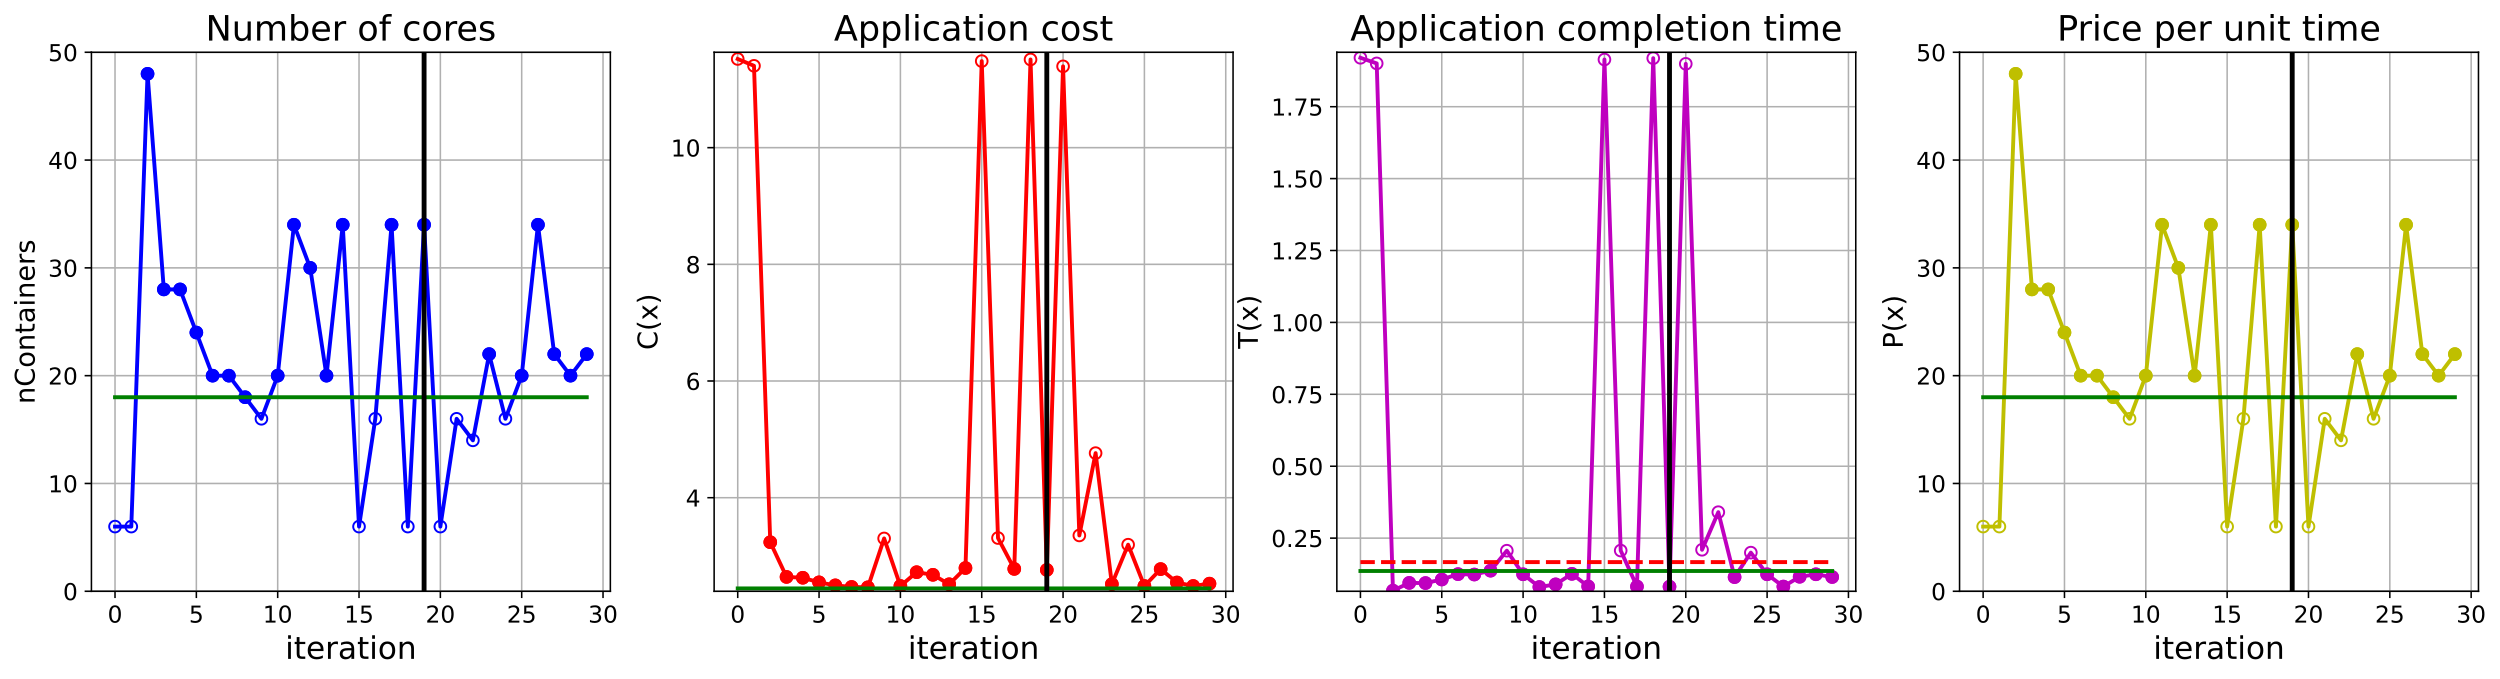 <?xml version="1.0" encoding="utf-8" standalone="no"?>
<!DOCTYPE svg PUBLIC "-//W3C//DTD SVG 1.1//EN"
  "http://www.w3.org/Graphics/SVG/1.1/DTD/svg11.dtd">
<!-- Created with matplotlib (https://matplotlib.org/) -->
<svg height="349.376pt" version="1.1" viewBox="0 0 1285.69 349.376" width="1285.69pt" xmlns="http://www.w3.org/2000/svg" xmlns:xlink="http://www.w3.org/1999/xlink">
 <defs>
  <style type="text/css">
*{stroke-linecap:butt;stroke-linejoin:round;}
  </style>
 </defs>
 <g id="figure_1">
  <g id="patch_1">
   <path d="M 0 349.376 
L 1285.69 349.376 
L 1285.69 0 
L 0 0 
z
" style="fill:#ffffff;"/>
  </g>
  <g id="axes_1">
   <g id="patch_2">
    <path d="M 47.019 304.077 
L 313.889 304.077 
L 313.889 26.877 
L 47.019 26.877 
z
" style="fill:#ffffff;"/>
   </g>
   <g id="matplotlib.axis_1">
    <g id="xtick_1">
     <g id="line2d_1">
      <path clip-path="url(#p65b3f8adab)" d="M 59.15 304.077 
L 59.15 26.877 
" style="fill:none;stroke:#b0b0b0;stroke-linecap:square;stroke-width:0.8;"/>
     </g>
     <g id="line2d_2">
      <defs>
       <path d="M 0 0 
L 0 3.5 
" id="m615c7e2926" style="stroke:#000000;stroke-width:0.8;"/>
      </defs>
      <g>
       <use style="stroke:#000000;stroke-width:0.8;" x="59.15" xlink:href="#m615c7e2926" y="304.077"/>
      </g>
     </g>
     <g id="text_1">
      <!-- 0 -->
      <defs>
       <path d="M 31.781 66.406 
Q 24.172 66.406 20.328 58.906 
Q 16.5 51.422 16.5 36.375 
Q 16.5 21.391 20.328 13.891 
Q 24.172 6.391 31.781 6.391 
Q 39.453 6.391 43.281 13.891 
Q 47.125 21.391 47.125 36.375 
Q 47.125 51.422 43.281 58.906 
Q 39.453 66.406 31.781 66.406 
z
M 31.781 74.219 
Q 44.047 74.219 50.516 64.516 
Q 56.984 54.828 56.984 36.375 
Q 56.984 17.969 50.516 8.266 
Q 44.047 -1.422 31.781 -1.422 
Q 19.531 -1.422 13.062 8.266 
Q 6.594 17.969 6.594 36.375 
Q 6.594 54.828 13.062 64.516 
Q 19.531 74.219 31.781 74.219 
z
" id="DejaVuSans-48"/>
      </defs>
      <g transform="translate(55.332 320.195)scale(0.12 -0.12)">
       <use xlink:href="#DejaVuSans-48"/>
      </g>
     </g>
    </g>
    <g id="xtick_2">
     <g id="line2d_3">
      <path clip-path="url(#p65b3f8adab)" d="M 100.979 304.077 
L 100.979 26.877 
" style="fill:none;stroke:#b0b0b0;stroke-linecap:square;stroke-width:0.8;"/>
     </g>
     <g id="line2d_4">
      <g>
       <use style="stroke:#000000;stroke-width:0.8;" x="100.979" xlink:href="#m615c7e2926" y="304.077"/>
      </g>
     </g>
     <g id="text_2">
      <!-- 5 -->
      <defs>
       <path d="M 10.797 72.906 
L 49.516 72.906 
L 49.516 64.594 
L 19.828 64.594 
L 19.828 46.734 
Q 21.969 47.469 24.109 47.828 
Q 26.266 48.188 28.422 48.188 
Q 40.625 48.188 47.75 41.5 
Q 54.891 34.812 54.891 23.391 
Q 54.891 11.625 47.562 5.094 
Q 40.234 -1.422 26.906 -1.422 
Q 22.312 -1.422 17.547 -0.641 
Q 12.797 0.141 7.719 1.703 
L 7.719 11.625 
Q 12.109 9.234 16.797 8.062 
Q 21.484 6.891 26.703 6.891 
Q 35.156 6.891 40.078 11.328 
Q 45.016 15.766 45.016 23.391 
Q 45.016 31 40.078 35.438 
Q 35.156 39.891 26.703 39.891 
Q 22.75 39.891 18.812 39.016 
Q 14.891 38.141 10.797 36.281 
z
" id="DejaVuSans-53"/>
      </defs>
      <g transform="translate(97.161 320.195)scale(0.12 -0.12)">
       <use xlink:href="#DejaVuSans-53"/>
      </g>
     </g>
    </g>
    <g id="xtick_3">
     <g id="line2d_5">
      <path clip-path="url(#p65b3f8adab)" d="M 142.808 304.077 
L 142.808 26.877 
" style="fill:none;stroke:#b0b0b0;stroke-linecap:square;stroke-width:0.8;"/>
     </g>
     <g id="line2d_6">
      <g>
       <use style="stroke:#000000;stroke-width:0.8;" x="142.808" xlink:href="#m615c7e2926" y="304.077"/>
      </g>
     </g>
     <g id="text_3">
      <!-- 10 -->
      <defs>
       <path d="M 12.406 8.297 
L 28.516 8.297 
L 28.516 63.922 
L 10.984 60.406 
L 10.984 69.391 
L 28.422 72.906 
L 38.281 72.906 
L 38.281 8.297 
L 54.391 8.297 
L 54.391 0 
L 12.406 0 
z
" id="DejaVuSans-49"/>
      </defs>
      <g transform="translate(135.173 320.195)scale(0.12 -0.12)">
       <use xlink:href="#DejaVuSans-49"/>
       <use x="63.623" xlink:href="#DejaVuSans-48"/>
      </g>
     </g>
    </g>
    <g id="xtick_4">
     <g id="line2d_7">
      <path clip-path="url(#p65b3f8adab)" d="M 184.637 304.077 
L 184.637 26.877 
" style="fill:none;stroke:#b0b0b0;stroke-linecap:square;stroke-width:0.8;"/>
     </g>
     <g id="line2d_8">
      <g>
       <use style="stroke:#000000;stroke-width:0.8;" x="184.637" xlink:href="#m615c7e2926" y="304.077"/>
      </g>
     </g>
     <g id="text_4">
      <!-- 15 -->
      <g transform="translate(177.002 320.195)scale(0.12 -0.12)">
       <use xlink:href="#DejaVuSans-49"/>
       <use x="63.623" xlink:href="#DejaVuSans-53"/>
      </g>
     </g>
    </g>
    <g id="xtick_5">
     <g id="line2d_9">
      <path clip-path="url(#p65b3f8adab)" d="M 226.466 304.077 
L 226.466 26.877 
" style="fill:none;stroke:#b0b0b0;stroke-linecap:square;stroke-width:0.8;"/>
     </g>
     <g id="line2d_10">
      <g>
       <use style="stroke:#000000;stroke-width:0.8;" x="226.466" xlink:href="#m615c7e2926" y="304.077"/>
      </g>
     </g>
     <g id="text_5">
      <!-- 20 -->
      <defs>
       <path d="M 19.188 8.297 
L 53.609 8.297 
L 53.609 0 
L 7.328 0 
L 7.328 8.297 
Q 12.938 14.109 22.625 23.891 
Q 32.328 33.688 34.812 36.531 
Q 39.547 41.844 41.422 45.531 
Q 43.312 49.219 43.312 52.781 
Q 43.312 58.594 39.234 62.25 
Q 35.156 65.922 28.609 65.922 
Q 23.969 65.922 18.812 64.312 
Q 13.672 62.703 7.812 59.422 
L 7.812 69.391 
Q 13.766 71.781 18.938 73 
Q 24.125 74.219 28.422 74.219 
Q 39.75 74.219 46.484 68.547 
Q 53.219 62.891 53.219 53.422 
Q 53.219 48.922 51.531 44.891 
Q 49.859 40.875 45.406 35.406 
Q 44.188 33.984 37.641 27.219 
Q 31.109 20.453 19.188 8.297 
z
" id="DejaVuSans-50"/>
      </defs>
      <g transform="translate(218.831 320.195)scale(0.12 -0.12)">
       <use xlink:href="#DejaVuSans-50"/>
       <use x="63.623" xlink:href="#DejaVuSans-48"/>
      </g>
     </g>
    </g>
    <g id="xtick_6">
     <g id="line2d_11">
      <path clip-path="url(#p65b3f8adab)" d="M 268.295 304.077 
L 268.295 26.877 
" style="fill:none;stroke:#b0b0b0;stroke-linecap:square;stroke-width:0.8;"/>
     </g>
     <g id="line2d_12">
      <g>
       <use style="stroke:#000000;stroke-width:0.8;" x="268.295" xlink:href="#m615c7e2926" y="304.077"/>
      </g>
     </g>
     <g id="text_6">
      <!-- 25 -->
      <g transform="translate(260.66 320.195)scale(0.12 -0.12)">
       <use xlink:href="#DejaVuSans-50"/>
       <use x="63.623" xlink:href="#DejaVuSans-53"/>
      </g>
     </g>
    </g>
    <g id="xtick_7">
     <g id="line2d_13">
      <path clip-path="url(#p65b3f8adab)" d="M 310.124 304.077 
L 310.124 26.877 
" style="fill:none;stroke:#b0b0b0;stroke-linecap:square;stroke-width:0.8;"/>
     </g>
     <g id="line2d_14">
      <g>
       <use style="stroke:#000000;stroke-width:0.8;" x="310.124" xlink:href="#m615c7e2926" y="304.077"/>
      </g>
     </g>
     <g id="text_7">
      <!-- 30 -->
      <defs>
       <path d="M 40.578 39.312 
Q 47.656 37.797 51.625 33 
Q 55.609 28.219 55.609 21.188 
Q 55.609 10.406 48.188 4.484 
Q 40.766 -1.422 27.094 -1.422 
Q 22.516 -1.422 17.656 -0.516 
Q 12.797 0.391 7.625 2.203 
L 7.625 11.719 
Q 11.719 9.328 16.594 8.109 
Q 21.484 6.891 26.812 6.891 
Q 36.078 6.891 40.938 10.547 
Q 45.797 14.203 45.797 21.188 
Q 45.797 27.641 41.281 31.266 
Q 36.766 34.906 28.719 34.906 
L 20.219 34.906 
L 20.219 43.016 
L 29.109 43.016 
Q 36.375 43.016 40.234 45.922 
Q 44.094 48.828 44.094 54.297 
Q 44.094 59.906 40.109 62.906 
Q 36.141 65.922 28.719 65.922 
Q 24.656 65.922 20.016 65.031 
Q 15.375 64.156 9.812 62.312 
L 9.812 71.094 
Q 15.438 72.656 20.344 73.438 
Q 25.25 74.219 29.594 74.219 
Q 40.828 74.219 47.359 69.109 
Q 53.906 64.016 53.906 55.328 
Q 53.906 49.266 50.438 45.094 
Q 46.969 40.922 40.578 39.312 
z
" id="DejaVuSans-51"/>
      </defs>
      <g transform="translate(302.489 320.195)scale(0.12 -0.12)">
       <use xlink:href="#DejaVuSans-51"/>
       <use x="63.623" xlink:href="#DejaVuSans-48"/>
      </g>
     </g>
    </g>
    <g id="text_8">
     <!-- iteration -->
     <defs>
      <path d="M 9.422 54.688 
L 18.406 54.688 
L 18.406 0 
L 9.422 0 
z
M 9.422 75.984 
L 18.406 75.984 
L 18.406 64.594 
L 9.422 64.594 
z
" id="DejaVuSans-105"/>
      <path d="M 18.312 70.219 
L 18.312 54.688 
L 36.812 54.688 
L 36.812 47.703 
L 18.312 47.703 
L 18.312 18.016 
Q 18.312 11.328 20.141 9.422 
Q 21.969 7.516 27.594 7.516 
L 36.812 7.516 
L 36.812 0 
L 27.594 0 
Q 17.188 0 13.234 3.875 
Q 9.281 7.766 9.281 18.016 
L 9.281 47.703 
L 2.688 47.703 
L 2.688 54.688 
L 9.281 54.688 
L 9.281 70.219 
z
" id="DejaVuSans-116"/>
      <path d="M 56.203 29.594 
L 56.203 25.203 
L 14.891 25.203 
Q 15.484 15.922 20.484 11.062 
Q 25.484 6.203 34.422 6.203 
Q 39.594 6.203 44.453 7.469 
Q 49.312 8.734 54.109 11.281 
L 54.109 2.781 
Q 49.266 0.734 44.188 -0.344 
Q 39.109 -1.422 33.891 -1.422 
Q 20.797 -1.422 13.156 6.188 
Q 5.516 13.812 5.516 26.812 
Q 5.516 40.234 12.766 48.109 
Q 20.016 56 32.328 56 
Q 43.359 56 49.781 48.891 
Q 56.203 41.797 56.203 29.594 
z
M 47.219 32.234 
Q 47.125 39.594 43.094 43.984 
Q 39.062 48.391 32.422 48.391 
Q 24.906 48.391 20.391 44.141 
Q 15.875 39.891 15.188 32.172 
z
" id="DejaVuSans-101"/>
      <path d="M 41.109 46.297 
Q 39.594 47.172 37.812 47.578 
Q 36.031 48 33.891 48 
Q 26.266 48 22.188 43.047 
Q 18.109 38.094 18.109 28.812 
L 18.109 0 
L 9.078 0 
L 9.078 54.688 
L 18.109 54.688 
L 18.109 46.188 
Q 20.953 51.172 25.484 53.578 
Q 30.031 56 36.531 56 
Q 37.453 56 38.578 55.875 
Q 39.703 55.766 41.062 55.516 
z
" id="DejaVuSans-114"/>
      <path d="M 34.281 27.484 
Q 23.391 27.484 19.188 25 
Q 14.984 22.516 14.984 16.5 
Q 14.984 11.719 18.141 8.906 
Q 21.297 6.109 26.703 6.109 
Q 34.188 6.109 38.703 11.406 
Q 43.219 16.703 43.219 25.484 
L 43.219 27.484 
z
M 52.203 31.203 
L 52.203 0 
L 43.219 0 
L 43.219 8.297 
Q 40.141 3.328 35.547 0.953 
Q 30.953 -1.422 24.312 -1.422 
Q 15.922 -1.422 10.953 3.297 
Q 6 8.016 6 15.922 
Q 6 25.141 12.172 29.828 
Q 18.359 34.516 30.609 34.516 
L 43.219 34.516 
L 43.219 35.406 
Q 43.219 41.609 39.141 45 
Q 35.062 48.391 27.688 48.391 
Q 23 48.391 18.547 47.266 
Q 14.109 46.141 10.016 43.891 
L 10.016 52.203 
Q 14.938 54.109 19.578 55.047 
Q 24.219 56 28.609 56 
Q 40.484 56 46.344 49.844 
Q 52.203 43.703 52.203 31.203 
z
" id="DejaVuSans-97"/>
      <path d="M 30.609 48.391 
Q 23.391 48.391 19.188 42.75 
Q 14.984 37.109 14.984 27.297 
Q 14.984 17.484 19.156 11.844 
Q 23.344 6.203 30.609 6.203 
Q 37.797 6.203 41.984 11.859 
Q 46.188 17.531 46.188 27.297 
Q 46.188 37.016 41.984 42.703 
Q 37.797 48.391 30.609 48.391 
z
M 30.609 56 
Q 42.328 56 49.016 48.375 
Q 55.719 40.766 55.719 27.297 
Q 55.719 13.875 49.016 6.219 
Q 42.328 -1.422 30.609 -1.422 
Q 18.844 -1.422 12.172 6.219 
Q 5.516 13.875 5.516 27.297 
Q 5.516 40.766 12.172 48.375 
Q 18.844 56 30.609 56 
z
" id="DejaVuSans-111"/>
      <path d="M 54.891 33.016 
L 54.891 0 
L 45.906 0 
L 45.906 32.719 
Q 45.906 40.484 42.875 44.328 
Q 39.844 48.188 33.797 48.188 
Q 26.516 48.188 22.312 43.547 
Q 18.109 38.922 18.109 30.906 
L 18.109 0 
L 9.078 0 
L 9.078 54.688 
L 18.109 54.688 
L 18.109 46.188 
Q 21.344 51.125 25.703 53.562 
Q 30.078 56 35.797 56 
Q 45.219 56 50.047 50.172 
Q 54.891 44.344 54.891 33.016 
z
" id="DejaVuSans-110"/>
     </defs>
     <g transform="translate(146.658 338.848)scale(0.16 -0.16)">
      <use xlink:href="#DejaVuSans-105"/>
      <use x="27.783" xlink:href="#DejaVuSans-116"/>
      <use x="66.992" xlink:href="#DejaVuSans-101"/>
      <use x="128.516" xlink:href="#DejaVuSans-114"/>
      <use x="169.629" xlink:href="#DejaVuSans-97"/>
      <use x="230.908" xlink:href="#DejaVuSans-116"/>
      <use x="270.117" xlink:href="#DejaVuSans-105"/>
      <use x="297.9" xlink:href="#DejaVuSans-111"/>
      <use x="359.082" xlink:href="#DejaVuSans-110"/>
     </g>
    </g>
   </g>
   <g id="matplotlib.axis_2">
    <g id="ytick_1">
     <g id="line2d_15">
      <path clip-path="url(#p65b3f8adab)" d="M 47.019 304.077 
L 313.889 304.077 
" style="fill:none;stroke:#b0b0b0;stroke-linecap:square;stroke-width:0.8;"/>
     </g>
     <g id="line2d_16">
      <defs>
       <path d="M 0 0 
L -3.5 0 
" id="m300916e605" style="stroke:#000000;stroke-width:0.8;"/>
      </defs>
      <g>
       <use style="stroke:#000000;stroke-width:0.8;" x="47.019" xlink:href="#m300916e605" y="304.077"/>
      </g>
     </g>
     <g id="text_9">
      <!-- 0 -->
      <g transform="translate(32.384 308.636)scale(0.12 -0.12)">
       <use xlink:href="#DejaVuSans-48"/>
      </g>
     </g>
    </g>
    <g id="ytick_2">
     <g id="line2d_17">
      <path clip-path="url(#p65b3f8adab)" d="M 47.019 248.637 
L 313.889 248.637 
" style="fill:none;stroke:#b0b0b0;stroke-linecap:square;stroke-width:0.8;"/>
     </g>
     <g id="line2d_18">
      <g>
       <use style="stroke:#000000;stroke-width:0.8;" x="47.019" xlink:href="#m300916e605" y="248.637"/>
      </g>
     </g>
     <g id="text_10">
      <!-- 10 -->
      <g transform="translate(24.749 253.196)scale(0.12 -0.12)">
       <use xlink:href="#DejaVuSans-49"/>
       <use x="63.623" xlink:href="#DejaVuSans-48"/>
      </g>
     </g>
    </g>
    <g id="ytick_3">
     <g id="line2d_19">
      <path clip-path="url(#p65b3f8adab)" d="M 47.019 193.197 
L 313.889 193.197 
" style="fill:none;stroke:#b0b0b0;stroke-linecap:square;stroke-width:0.8;"/>
     </g>
     <g id="line2d_20">
      <g>
       <use style="stroke:#000000;stroke-width:0.8;" x="47.019" xlink:href="#m300916e605" y="193.197"/>
      </g>
     </g>
     <g id="text_11">
      <!-- 20 -->
      <g transform="translate(24.749 197.756)scale(0.12 -0.12)">
       <use xlink:href="#DejaVuSans-50"/>
       <use x="63.623" xlink:href="#DejaVuSans-48"/>
      </g>
     </g>
    </g>
    <g id="ytick_4">
     <g id="line2d_21">
      <path clip-path="url(#p65b3f8adab)" d="M 47.019 137.757 
L 313.889 137.757 
" style="fill:none;stroke:#b0b0b0;stroke-linecap:square;stroke-width:0.8;"/>
     </g>
     <g id="line2d_22">
      <g>
       <use style="stroke:#000000;stroke-width:0.8;" x="47.019" xlink:href="#m300916e605" y="137.757"/>
      </g>
     </g>
     <g id="text_12">
      <!-- 30 -->
      <g transform="translate(24.749 142.316)scale(0.12 -0.12)">
       <use xlink:href="#DejaVuSans-51"/>
       <use x="63.623" xlink:href="#DejaVuSans-48"/>
      </g>
     </g>
    </g>
    <g id="ytick_5">
     <g id="line2d_23">
      <path clip-path="url(#p65b3f8adab)" d="M 47.019 82.317 
L 313.889 82.317 
" style="fill:none;stroke:#b0b0b0;stroke-linecap:square;stroke-width:0.8;"/>
     </g>
     <g id="line2d_24">
      <g>
       <use style="stroke:#000000;stroke-width:0.8;" x="47.019" xlink:href="#m300916e605" y="82.317"/>
      </g>
     </g>
     <g id="text_13">
      <!-- 40 -->
      <defs>
       <path d="M 37.797 64.312 
L 12.891 25.391 
L 37.797 25.391 
z
M 35.203 72.906 
L 47.609 72.906 
L 47.609 25.391 
L 58.016 25.391 
L 58.016 17.188 
L 47.609 17.188 
L 47.609 0 
L 37.797 0 
L 37.797 17.188 
L 4.891 17.188 
L 4.891 26.703 
z
" id="DejaVuSans-52"/>
      </defs>
      <g transform="translate(24.749 86.876)scale(0.12 -0.12)">
       <use xlink:href="#DejaVuSans-52"/>
       <use x="63.623" xlink:href="#DejaVuSans-48"/>
      </g>
     </g>
    </g>
    <g id="ytick_6">
     <g id="line2d_25">
      <path clip-path="url(#p65b3f8adab)" d="M 47.019 26.877 
L 313.889 26.877 
" style="fill:none;stroke:#b0b0b0;stroke-linecap:square;stroke-width:0.8;"/>
     </g>
     <g id="line2d_26">
      <g>
       <use style="stroke:#000000;stroke-width:0.8;" x="47.019" xlink:href="#m300916e605" y="26.877"/>
      </g>
     </g>
     <g id="text_14">
      <!-- 50 -->
      <g transform="translate(24.749 31.436)scale(0.12 -0.12)">
       <use xlink:href="#DejaVuSans-53"/>
       <use x="63.623" xlink:href="#DejaVuSans-48"/>
      </g>
     </g>
    </g>
    <g id="text_15">
     <!-- nContainers -->
     <defs>
      <path d="M 64.406 67.281 
L 64.406 56.891 
Q 59.422 61.531 53.781 63.812 
Q 48.141 66.109 41.797 66.109 
Q 29.297 66.109 22.656 58.469 
Q 16.016 50.828 16.016 36.375 
Q 16.016 21.969 22.656 14.328 
Q 29.297 6.688 41.797 6.688 
Q 48.141 6.688 53.781 8.984 
Q 59.422 11.281 64.406 15.922 
L 64.406 5.609 
Q 59.234 2.094 53.438 0.328 
Q 47.656 -1.422 41.219 -1.422 
Q 24.656 -1.422 15.125 8.703 
Q 5.609 18.844 5.609 36.375 
Q 5.609 53.953 15.125 64.078 
Q 24.656 74.219 41.219 74.219 
Q 47.75 74.219 53.531 72.484 
Q 59.328 70.75 64.406 67.281 
z
" id="DejaVuSans-67"/>
      <path d="M 44.281 53.078 
L 44.281 44.578 
Q 40.484 46.531 36.375 47.5 
Q 32.281 48.484 27.875 48.484 
Q 21.188 48.484 17.844 46.438 
Q 14.5 44.391 14.5 40.281 
Q 14.5 37.156 16.891 35.375 
Q 19.281 33.594 26.516 31.984 
L 29.594 31.297 
Q 39.156 29.25 43.188 25.516 
Q 47.219 21.781 47.219 15.094 
Q 47.219 7.469 41.188 3.016 
Q 35.156 -1.422 24.609 -1.422 
Q 20.219 -1.422 15.453 -0.562 
Q 10.688 0.297 5.422 2 
L 5.422 11.281 
Q 10.406 8.688 15.234 7.391 
Q 20.062 6.109 24.812 6.109 
Q 31.156 6.109 34.562 8.281 
Q 37.984 10.453 37.984 14.406 
Q 37.984 18.062 35.516 20.016 
Q 33.062 21.969 24.703 23.781 
L 21.578 24.516 
Q 13.234 26.266 9.516 29.906 
Q 5.812 33.547 5.812 39.891 
Q 5.812 47.609 11.281 51.797 
Q 16.75 56 26.812 56 
Q 31.781 56 36.172 55.266 
Q 40.578 54.547 44.281 53.078 
z
" id="DejaVuSans-115"/>
     </defs>
     <g transform="translate(17.838 207.767)rotate(-90)scale(0.14 -0.14)">
      <use xlink:href="#DejaVuSans-110"/>
      <use x="63.379" xlink:href="#DejaVuSans-67"/>
      <use x="133.203" xlink:href="#DejaVuSans-111"/>
      <use x="194.385" xlink:href="#DejaVuSans-110"/>
      <use x="257.764" xlink:href="#DejaVuSans-116"/>
      <use x="296.973" xlink:href="#DejaVuSans-97"/>
      <use x="358.252" xlink:href="#DejaVuSans-105"/>
      <use x="386.035" xlink:href="#DejaVuSans-110"/>
      <use x="449.414" xlink:href="#DejaVuSans-101"/>
      <use x="510.938" xlink:href="#DejaVuSans-114"/>
      <use x="552.051" xlink:href="#DejaVuSans-115"/>
     </g>
    </g>
   </g>
   <g id="line2d_27">
    <path clip-path="url(#p65b3f8adab)" d="M 59.15 270.813 
L 67.516 270.813 
L 75.881 37.965 
L 84.247 148.845 
L 92.613 148.845 
L 100.979 171.021 
L 109.345 193.197 
L 117.711 193.197 
L 126.076 204.285 
L 134.442 215.373 
L 142.808 193.197 
L 151.174 115.581 
L 159.54 137.757 
L 167.905 193.197 
L 176.271 115.581 
L 184.637 270.813 
L 193.003 215.373 
L 201.369 115.581 
L 209.735 270.813 
L 218.1 115.581 
L 226.466 270.813 
L 234.832 215.373 
L 243.198 226.461 
L 251.564 182.109 
L 259.929 215.373 
L 268.295 193.197 
L 276.661 115.581 
L 285.027 182.109 
L 293.393 193.197 
L 301.759 182.109 
" style="fill:none;stroke:#0000ff;stroke-linecap:square;stroke-width:2;"/>
    <defs>
     <path d="M 0 3 
C 0.796 3 1.559 2.684 2.121 2.121 
C 2.684 1.559 3 0.796 3 0 
C 3 -0.796 2.684 -1.559 2.121 -2.121 
C 1.559 -2.684 0.796 -3 0 -3 
C -0.796 -3 -1.559 -2.684 -2.121 -2.121 
C -2.684 -1.559 -3 -0.796 -3 0 
C -3 0.796 -2.684 1.559 -2.121 2.121 
C -1.559 2.684 -0.796 3 0 3 
z
" id="m0b1a2bc1d4" style="stroke:#0000ff;"/>
    </defs>
    <g clip-path="url(#p65b3f8adab)">
     <use style="fill-opacity:0;stroke:#0000ff;" x="59.15" xlink:href="#m0b1a2bc1d4" y="270.813"/>
     <use style="fill-opacity:0;stroke:#0000ff;" x="67.516" xlink:href="#m0b1a2bc1d4" y="270.813"/>
     <use style="fill-opacity:0;stroke:#0000ff;" x="75.881" xlink:href="#m0b1a2bc1d4" y="37.965"/>
     <use style="fill-opacity:0;stroke:#0000ff;" x="84.247" xlink:href="#m0b1a2bc1d4" y="148.845"/>
     <use style="fill-opacity:0;stroke:#0000ff;" x="92.613" xlink:href="#m0b1a2bc1d4" y="148.845"/>
     <use style="fill-opacity:0;stroke:#0000ff;" x="100.979" xlink:href="#m0b1a2bc1d4" y="171.021"/>
     <use style="fill-opacity:0;stroke:#0000ff;" x="109.345" xlink:href="#m0b1a2bc1d4" y="193.197"/>
     <use style="fill-opacity:0;stroke:#0000ff;" x="117.711" xlink:href="#m0b1a2bc1d4" y="193.197"/>
     <use style="fill-opacity:0;stroke:#0000ff;" x="126.076" xlink:href="#m0b1a2bc1d4" y="204.285"/>
     <use style="fill-opacity:0;stroke:#0000ff;" x="134.442" xlink:href="#m0b1a2bc1d4" y="215.373"/>
     <use style="fill-opacity:0;stroke:#0000ff;" x="142.808" xlink:href="#m0b1a2bc1d4" y="193.197"/>
     <use style="fill-opacity:0;stroke:#0000ff;" x="151.174" xlink:href="#m0b1a2bc1d4" y="115.581"/>
     <use style="fill-opacity:0;stroke:#0000ff;" x="159.54" xlink:href="#m0b1a2bc1d4" y="137.757"/>
     <use style="fill-opacity:0;stroke:#0000ff;" x="167.905" xlink:href="#m0b1a2bc1d4" y="193.197"/>
     <use style="fill-opacity:0;stroke:#0000ff;" x="176.271" xlink:href="#m0b1a2bc1d4" y="115.581"/>
     <use style="fill-opacity:0;stroke:#0000ff;" x="184.637" xlink:href="#m0b1a2bc1d4" y="270.813"/>
     <use style="fill-opacity:0;stroke:#0000ff;" x="193.003" xlink:href="#m0b1a2bc1d4" y="215.373"/>
     <use style="fill-opacity:0;stroke:#0000ff;" x="201.369" xlink:href="#m0b1a2bc1d4" y="115.581"/>
     <use style="fill-opacity:0;stroke:#0000ff;" x="209.735" xlink:href="#m0b1a2bc1d4" y="270.813"/>
     <use style="fill-opacity:0;stroke:#0000ff;" x="218.1" xlink:href="#m0b1a2bc1d4" y="115.581"/>
     <use style="fill-opacity:0;stroke:#0000ff;" x="226.466" xlink:href="#m0b1a2bc1d4" y="270.813"/>
     <use style="fill-opacity:0;stroke:#0000ff;" x="234.832" xlink:href="#m0b1a2bc1d4" y="215.373"/>
     <use style="fill-opacity:0;stroke:#0000ff;" x="243.198" xlink:href="#m0b1a2bc1d4" y="226.461"/>
     <use style="fill-opacity:0;stroke:#0000ff;" x="251.564" xlink:href="#m0b1a2bc1d4" y="182.109"/>
     <use style="fill-opacity:0;stroke:#0000ff;" x="259.929" xlink:href="#m0b1a2bc1d4" y="215.373"/>
     <use style="fill-opacity:0;stroke:#0000ff;" x="268.295" xlink:href="#m0b1a2bc1d4" y="193.197"/>
     <use style="fill-opacity:0;stroke:#0000ff;" x="276.661" xlink:href="#m0b1a2bc1d4" y="115.581"/>
     <use style="fill-opacity:0;stroke:#0000ff;" x="285.027" xlink:href="#m0b1a2bc1d4" y="182.109"/>
     <use style="fill-opacity:0;stroke:#0000ff;" x="293.393" xlink:href="#m0b1a2bc1d4" y="193.197"/>
     <use style="fill-opacity:0;stroke:#0000ff;" x="301.759" xlink:href="#m0b1a2bc1d4" y="182.109"/>
    </g>
   </g>
   <g id="line2d_28">
    <defs>
     <path d="M 0 3 
C 0.796 3 1.559 2.684 2.121 2.121 
C 2.684 1.559 3 0.796 3 0 
C 3 -0.796 2.684 -1.559 2.121 -2.121 
C 1.559 -2.684 0.796 -3 0 -3 
C -0.796 -3 -1.559 -2.684 -2.121 -2.121 
C -2.684 -1.559 -3 -0.796 -3 0 
C -3 0.796 -2.684 1.559 -2.121 2.121 
C -1.559 2.684 -0.796 3 0 3 
z
" id="m85424d8841" style="stroke:#0000ff;"/>
    </defs>
    <g clip-path="url(#p65b3f8adab)">
     <use style="fill:#0000ff;stroke:#0000ff;" x="75.881" xlink:href="#m85424d8841" y="37.965"/>
    </g>
   </g>
   <g id="line2d_29">
    <g clip-path="url(#p65b3f8adab)">
     <use style="fill:#0000ff;stroke:#0000ff;" x="84.247" xlink:href="#m85424d8841" y="148.845"/>
    </g>
   </g>
   <g id="line2d_30">
    <g clip-path="url(#p65b3f8adab)">
     <use style="fill:#0000ff;stroke:#0000ff;" x="92.613" xlink:href="#m85424d8841" y="148.845"/>
    </g>
   </g>
   <g id="line2d_31">
    <g clip-path="url(#p65b3f8adab)">
     <use style="fill:#0000ff;stroke:#0000ff;" x="100.979" xlink:href="#m85424d8841" y="171.021"/>
    </g>
   </g>
   <g id="line2d_32">
    <g clip-path="url(#p65b3f8adab)">
     <use style="fill:#0000ff;stroke:#0000ff;" x="109.345" xlink:href="#m85424d8841" y="193.197"/>
    </g>
   </g>
   <g id="line2d_33">
    <g clip-path="url(#p65b3f8adab)">
     <use style="fill:#0000ff;stroke:#0000ff;" x="117.711" xlink:href="#m85424d8841" y="193.197"/>
    </g>
   </g>
   <g id="line2d_34">
    <g clip-path="url(#p65b3f8adab)">
     <use style="fill:#0000ff;stroke:#0000ff;" x="126.076" xlink:href="#m85424d8841" y="204.285"/>
    </g>
   </g>
   <g id="line2d_35">
    <g clip-path="url(#p65b3f8adab)">
     <use style="fill:#0000ff;stroke:#0000ff;" x="142.808" xlink:href="#m85424d8841" y="193.197"/>
    </g>
   </g>
   <g id="line2d_36">
    <g clip-path="url(#p65b3f8adab)">
     <use style="fill:#0000ff;stroke:#0000ff;" x="151.174" xlink:href="#m85424d8841" y="115.581"/>
    </g>
   </g>
   <g id="line2d_37">
    <g clip-path="url(#p65b3f8adab)">
     <use style="fill:#0000ff;stroke:#0000ff;" x="159.54" xlink:href="#m85424d8841" y="137.757"/>
    </g>
   </g>
   <g id="line2d_38">
    <g clip-path="url(#p65b3f8adab)">
     <use style="fill:#0000ff;stroke:#0000ff;" x="167.905" xlink:href="#m85424d8841" y="193.197"/>
    </g>
   </g>
   <g id="line2d_39">
    <g clip-path="url(#p65b3f8adab)">
     <use style="fill:#0000ff;stroke:#0000ff;" x="176.271" xlink:href="#m85424d8841" y="115.581"/>
    </g>
   </g>
   <g id="line2d_40">
    <g clip-path="url(#p65b3f8adab)">
     <use style="fill:#0000ff;stroke:#0000ff;" x="201.369" xlink:href="#m85424d8841" y="115.581"/>
    </g>
   </g>
   <g id="line2d_41">
    <g clip-path="url(#p65b3f8adab)">
     <use style="fill:#0000ff;stroke:#0000ff;" x="218.1" xlink:href="#m85424d8841" y="115.581"/>
    </g>
   </g>
   <g id="line2d_42">
    <g clip-path="url(#p65b3f8adab)">
     <use style="fill:#0000ff;stroke:#0000ff;" x="251.564" xlink:href="#m85424d8841" y="182.109"/>
    </g>
   </g>
   <g id="line2d_43">
    <g clip-path="url(#p65b3f8adab)">
     <use style="fill:#0000ff;stroke:#0000ff;" x="268.295" xlink:href="#m85424d8841" y="193.197"/>
    </g>
   </g>
   <g id="line2d_44">
    <g clip-path="url(#p65b3f8adab)">
     <use style="fill:#0000ff;stroke:#0000ff;" x="276.661" xlink:href="#m85424d8841" y="115.581"/>
    </g>
   </g>
   <g id="line2d_45">
    <g clip-path="url(#p65b3f8adab)">
     <use style="fill:#0000ff;stroke:#0000ff;" x="285.027" xlink:href="#m85424d8841" y="182.109"/>
    </g>
   </g>
   <g id="line2d_46">
    <g clip-path="url(#p65b3f8adab)">
     <use style="fill:#0000ff;stroke:#0000ff;" x="293.393" xlink:href="#m85424d8841" y="193.197"/>
    </g>
   </g>
   <g id="line2d_47">
    <g clip-path="url(#p65b3f8adab)">
     <use style="fill:#0000ff;stroke:#0000ff;" x="301.759" xlink:href="#m85424d8841" y="182.109"/>
    </g>
   </g>
   <g id="line2d_48">
    <path clip-path="url(#p65b3f8adab)" d="M 59.15 204.285 
L 67.516 204.285 
L 75.881 204.285 
L 84.247 204.285 
L 92.613 204.285 
L 100.979 204.285 
L 109.345 204.285 
L 117.711 204.285 
L 126.076 204.285 
L 134.442 204.285 
L 142.808 204.285 
L 151.174 204.285 
L 159.54 204.285 
L 167.905 204.285 
L 176.271 204.285 
L 184.637 204.285 
L 193.003 204.285 
L 201.369 204.285 
L 209.735 204.285 
L 218.1 204.285 
L 226.466 204.285 
L 234.832 204.285 
L 243.198 204.285 
L 251.564 204.285 
L 259.929 204.285 
L 268.295 204.285 
L 276.661 204.285 
L 285.027 204.285 
L 293.393 204.285 
L 301.759 204.285 
" style="fill:none;stroke:#008000;stroke-linecap:square;stroke-width:2;"/>
   </g>
   <g id="line2d_49">
    <path clip-path="url(#p65b3f8adab)" d="M 218.1 304.077 
L 218.1 26.877 
" style="fill:none;stroke:#000000;stroke-linecap:square;stroke-width:2.5;"/>
   </g>
   <g id="patch_3">
    <path d="M 47.019 304.077 
L 47.019 26.877 
" style="fill:none;stroke:#000000;stroke-linecap:square;stroke-linejoin:miter;stroke-width:0.8;"/>
   </g>
   <g id="patch_4">
    <path d="M 313.889 304.077 
L 313.889 26.877 
" style="fill:none;stroke:#000000;stroke-linecap:square;stroke-linejoin:miter;stroke-width:0.8;"/>
   </g>
   <g id="patch_5">
    <path d="M 47.019 304.077 
L 313.889 304.077 
" style="fill:none;stroke:#000000;stroke-linecap:square;stroke-linejoin:miter;stroke-width:0.8;"/>
   </g>
   <g id="patch_6">
    <path d="M 47.019 26.877 
L 313.889 26.877 
" style="fill:none;stroke:#000000;stroke-linecap:square;stroke-linejoin:miter;stroke-width:0.8;"/>
   </g>
   <g id="text_16">
    <!-- Number of cores -->
    <defs>
     <path d="M 9.812 72.906 
L 23.094 72.906 
L 55.422 11.922 
L 55.422 72.906 
L 64.984 72.906 
L 64.984 0 
L 51.703 0 
L 19.391 60.984 
L 19.391 0 
L 9.812 0 
z
" id="DejaVuSans-78"/>
     <path d="M 8.5 21.578 
L 8.5 54.688 
L 17.484 54.688 
L 17.484 21.922 
Q 17.484 14.156 20.5 10.266 
Q 23.531 6.391 29.594 6.391 
Q 36.859 6.391 41.078 11.031 
Q 45.312 15.672 45.312 23.688 
L 45.312 54.688 
L 54.297 54.688 
L 54.297 0 
L 45.312 0 
L 45.312 8.406 
Q 42.047 3.422 37.719 1 
Q 33.406 -1.422 27.688 -1.422 
Q 18.266 -1.422 13.375 4.438 
Q 8.5 10.297 8.5 21.578 
z
M 31.109 56 
z
" id="DejaVuSans-117"/>
     <path d="M 52 44.188 
Q 55.375 50.25 60.062 53.125 
Q 64.75 56 71.094 56 
Q 79.641 56 84.281 50.016 
Q 88.922 44.047 88.922 33.016 
L 88.922 0 
L 79.891 0 
L 79.891 32.719 
Q 79.891 40.578 77.094 44.375 
Q 74.312 48.188 68.609 48.188 
Q 61.625 48.188 57.562 43.547 
Q 53.516 38.922 53.516 30.906 
L 53.516 0 
L 44.484 0 
L 44.484 32.719 
Q 44.484 40.625 41.703 44.406 
Q 38.922 48.188 33.109 48.188 
Q 26.219 48.188 22.156 43.531 
Q 18.109 38.875 18.109 30.906 
L 18.109 0 
L 9.078 0 
L 9.078 54.688 
L 18.109 54.688 
L 18.109 46.188 
Q 21.188 51.219 25.484 53.609 
Q 29.781 56 35.688 56 
Q 41.656 56 45.828 52.969 
Q 50 49.953 52 44.188 
z
" id="DejaVuSans-109"/>
     <path d="M 48.688 27.297 
Q 48.688 37.203 44.609 42.844 
Q 40.531 48.484 33.406 48.484 
Q 26.266 48.484 22.188 42.844 
Q 18.109 37.203 18.109 27.297 
Q 18.109 17.391 22.188 11.75 
Q 26.266 6.109 33.406 6.109 
Q 40.531 6.109 44.609 11.75 
Q 48.688 17.391 48.688 27.297 
z
M 18.109 46.391 
Q 20.953 51.266 25.266 53.625 
Q 29.594 56 35.594 56 
Q 45.562 56 51.781 48.094 
Q 58.016 40.188 58.016 27.297 
Q 58.016 14.406 51.781 6.484 
Q 45.562 -1.422 35.594 -1.422 
Q 29.594 -1.422 25.266 0.953 
Q 20.953 3.328 18.109 8.203 
L 18.109 0 
L 9.078 0 
L 9.078 75.984 
L 18.109 75.984 
z
" id="DejaVuSans-98"/>
     <path id="DejaVuSans-32"/>
     <path d="M 37.109 75.984 
L 37.109 68.5 
L 28.516 68.5 
Q 23.688 68.5 21.797 66.547 
Q 19.922 64.594 19.922 59.516 
L 19.922 54.688 
L 34.719 54.688 
L 34.719 47.703 
L 19.922 47.703 
L 19.922 0 
L 10.891 0 
L 10.891 47.703 
L 2.297 47.703 
L 2.297 54.688 
L 10.891 54.688 
L 10.891 58.5 
Q 10.891 67.625 15.141 71.797 
Q 19.391 75.984 28.609 75.984 
z
" id="DejaVuSans-102"/>
     <path d="M 48.781 52.594 
L 48.781 44.188 
Q 44.969 46.297 41.141 47.344 
Q 37.312 48.391 33.406 48.391 
Q 24.656 48.391 19.812 42.844 
Q 14.984 37.312 14.984 27.297 
Q 14.984 17.281 19.812 11.734 
Q 24.656 6.203 33.406 6.203 
Q 37.312 6.203 41.141 7.25 
Q 44.969 8.297 48.781 10.406 
L 48.781 2.094 
Q 45.016 0.344 40.984 -0.531 
Q 36.969 -1.422 32.422 -1.422 
Q 20.062 -1.422 12.781 6.344 
Q 5.516 14.109 5.516 27.297 
Q 5.516 40.672 12.859 48.328 
Q 20.219 56 33.016 56 
Q 37.156 56 41.109 55.141 
Q 45.062 54.297 48.781 52.594 
z
" id="DejaVuSans-99"/>
    </defs>
    <g transform="translate(105.725 20.877)scale(0.18 -0.18)">
     <use xlink:href="#DejaVuSans-78"/>
     <use x="74.805" xlink:href="#DejaVuSans-117"/>
     <use x="138.184" xlink:href="#DejaVuSans-109"/>
     <use x="235.596" xlink:href="#DejaVuSans-98"/>
     <use x="299.072" xlink:href="#DejaVuSans-101"/>
     <use x="360.596" xlink:href="#DejaVuSans-114"/>
     <use x="401.709" xlink:href="#DejaVuSans-32"/>
     <use x="433.496" xlink:href="#DejaVuSans-111"/>
     <use x="494.678" xlink:href="#DejaVuSans-102"/>
     <use x="529.883" xlink:href="#DejaVuSans-32"/>
     <use x="561.67" xlink:href="#DejaVuSans-99"/>
     <use x="616.65" xlink:href="#DejaVuSans-111"/>
     <use x="677.832" xlink:href="#DejaVuSans-114"/>
     <use x="716.695" xlink:href="#DejaVuSans-101"/>
     <use x="778.219" xlink:href="#DejaVuSans-115"/>
    </g>
   </g>
  </g>
  <g id="axes_2">
   <g id="patch_7">
    <path d="M 367.263 304.077 
L 634.132 304.077 
L 634.132 26.877 
L 367.263 26.877 
z
" style="fill:#ffffff;"/>
   </g>
   <g id="matplotlib.axis_3">
    <g id="xtick_8">
     <g id="line2d_50">
      <path clip-path="url(#p4090206a9e)" d="M 379.393 304.077 
L 379.393 26.877 
" style="fill:none;stroke:#b0b0b0;stroke-linecap:square;stroke-width:0.8;"/>
     </g>
     <g id="line2d_51">
      <g>
       <use style="stroke:#000000;stroke-width:0.8;" x="379.393" xlink:href="#m615c7e2926" y="304.077"/>
      </g>
     </g>
     <g id="text_17">
      <!-- 0 -->
      <g transform="translate(375.576 320.195)scale(0.12 -0.12)">
       <use xlink:href="#DejaVuSans-48"/>
      </g>
     </g>
    </g>
    <g id="xtick_9">
     <g id="line2d_52">
      <path clip-path="url(#p4090206a9e)" d="M 421.222 304.077 
L 421.222 26.877 
" style="fill:none;stroke:#b0b0b0;stroke-linecap:square;stroke-width:0.8;"/>
     </g>
     <g id="line2d_53">
      <g>
       <use style="stroke:#000000;stroke-width:0.8;" x="421.222" xlink:href="#m615c7e2926" y="304.077"/>
      </g>
     </g>
     <g id="text_18">
      <!-- 5 -->
      <g transform="translate(417.405 320.195)scale(0.12 -0.12)">
       <use xlink:href="#DejaVuSans-53"/>
      </g>
     </g>
    </g>
    <g id="xtick_10">
     <g id="line2d_54">
      <path clip-path="url(#p4090206a9e)" d="M 463.051 304.077 
L 463.051 26.877 
" style="fill:none;stroke:#b0b0b0;stroke-linecap:square;stroke-width:0.8;"/>
     </g>
     <g id="line2d_55">
      <g>
       <use style="stroke:#000000;stroke-width:0.8;" x="463.051" xlink:href="#m615c7e2926" y="304.077"/>
      </g>
     </g>
     <g id="text_19">
      <!-- 10 -->
      <g transform="translate(455.416 320.195)scale(0.12 -0.12)">
       <use xlink:href="#DejaVuSans-49"/>
       <use x="63.623" xlink:href="#DejaVuSans-48"/>
      </g>
     </g>
    </g>
    <g id="xtick_11">
     <g id="line2d_56">
      <path clip-path="url(#p4090206a9e)" d="M 504.881 304.077 
L 504.881 26.877 
" style="fill:none;stroke:#b0b0b0;stroke-linecap:square;stroke-width:0.8;"/>
     </g>
     <g id="line2d_57">
      <g>
       <use style="stroke:#000000;stroke-width:0.8;" x="504.881" xlink:href="#m615c7e2926" y="304.077"/>
      </g>
     </g>
     <g id="text_20">
      <!-- 15 -->
      <g transform="translate(497.246 320.195)scale(0.12 -0.12)">
       <use xlink:href="#DejaVuSans-49"/>
       <use x="63.623" xlink:href="#DejaVuSans-53"/>
      </g>
     </g>
    </g>
    <g id="xtick_12">
     <g id="line2d_58">
      <path clip-path="url(#p4090206a9e)" d="M 546.71 304.077 
L 546.71 26.877 
" style="fill:none;stroke:#b0b0b0;stroke-linecap:square;stroke-width:0.8;"/>
     </g>
     <g id="line2d_59">
      <g>
       <use style="stroke:#000000;stroke-width:0.8;" x="546.71" xlink:href="#m615c7e2926" y="304.077"/>
      </g>
     </g>
     <g id="text_21">
      <!-- 20 -->
      <g transform="translate(539.075 320.195)scale(0.12 -0.12)">
       <use xlink:href="#DejaVuSans-50"/>
       <use x="63.623" xlink:href="#DejaVuSans-48"/>
      </g>
     </g>
    </g>
    <g id="xtick_13">
     <g id="line2d_60">
      <path clip-path="url(#p4090206a9e)" d="M 588.539 304.077 
L 588.539 26.877 
" style="fill:none;stroke:#b0b0b0;stroke-linecap:square;stroke-width:0.8;"/>
     </g>
     <g id="line2d_61">
      <g>
       <use style="stroke:#000000;stroke-width:0.8;" x="588.539" xlink:href="#m615c7e2926" y="304.077"/>
      </g>
     </g>
     <g id="text_22">
      <!-- 25 -->
      <g transform="translate(580.904 320.195)scale(0.12 -0.12)">
       <use xlink:href="#DejaVuSans-50"/>
       <use x="63.623" xlink:href="#DejaVuSans-53"/>
      </g>
     </g>
    </g>
    <g id="xtick_14">
     <g id="line2d_62">
      <path clip-path="url(#p4090206a9e)" d="M 630.368 304.077 
L 630.368 26.877 
" style="fill:none;stroke:#b0b0b0;stroke-linecap:square;stroke-width:0.8;"/>
     </g>
     <g id="line2d_63">
      <g>
       <use style="stroke:#000000;stroke-width:0.8;" x="630.368" xlink:href="#m615c7e2926" y="304.077"/>
      </g>
     </g>
     <g id="text_23">
      <!-- 30 -->
      <g transform="translate(622.733 320.195)scale(0.12 -0.12)">
       <use xlink:href="#DejaVuSans-51"/>
       <use x="63.623" xlink:href="#DejaVuSans-48"/>
      </g>
     </g>
    </g>
    <g id="text_24">
     <!-- iteration -->
     <g transform="translate(466.901 338.848)scale(0.16 -0.16)">
      <use xlink:href="#DejaVuSans-105"/>
      <use x="27.783" xlink:href="#DejaVuSans-116"/>
      <use x="66.992" xlink:href="#DejaVuSans-101"/>
      <use x="128.516" xlink:href="#DejaVuSans-114"/>
      <use x="169.629" xlink:href="#DejaVuSans-97"/>
      <use x="230.908" xlink:href="#DejaVuSans-116"/>
      <use x="270.117" xlink:href="#DejaVuSans-105"/>
      <use x="297.9" xlink:href="#DejaVuSans-111"/>
      <use x="359.082" xlink:href="#DejaVuSans-110"/>
     </g>
    </g>
   </g>
   <g id="matplotlib.axis_4">
    <g id="ytick_7">
     <g id="line2d_64">
      <path clip-path="url(#p4090206a9e)" d="M 367.263 255.944 
L 634.132 255.944 
" style="fill:none;stroke:#b0b0b0;stroke-linecap:square;stroke-width:0.8;"/>
     </g>
     <g id="line2d_65">
      <g>
       <use style="stroke:#000000;stroke-width:0.8;" x="367.263" xlink:href="#m300916e605" y="255.944"/>
      </g>
     </g>
     <g id="text_25">
      <!-- 4 -->
      <g transform="translate(352.628 260.503)scale(0.12 -0.12)">
       <use xlink:href="#DejaVuSans-52"/>
      </g>
     </g>
    </g>
    <g id="ytick_8">
     <g id="line2d_66">
      <path clip-path="url(#p4090206a9e)" d="M 367.263 195.942 
L 634.132 195.942 
" style="fill:none;stroke:#b0b0b0;stroke-linecap:square;stroke-width:0.8;"/>
     </g>
     <g id="line2d_67">
      <g>
       <use style="stroke:#000000;stroke-width:0.8;" x="367.263" xlink:href="#m300916e605" y="195.942"/>
      </g>
     </g>
     <g id="text_26">
      <!-- 6 -->
      <defs>
       <path d="M 33.016 40.375 
Q 26.375 40.375 22.484 35.828 
Q 18.609 31.297 18.609 23.391 
Q 18.609 15.531 22.484 10.953 
Q 26.375 6.391 33.016 6.391 
Q 39.656 6.391 43.531 10.953 
Q 47.406 15.531 47.406 23.391 
Q 47.406 31.297 43.531 35.828 
Q 39.656 40.375 33.016 40.375 
z
M 52.594 71.297 
L 52.594 62.312 
Q 48.875 64.062 45.094 64.984 
Q 41.312 65.922 37.594 65.922 
Q 27.828 65.922 22.672 59.328 
Q 17.531 52.734 16.797 39.406 
Q 19.672 43.656 24.016 45.922 
Q 28.375 48.188 33.594 48.188 
Q 44.578 48.188 50.953 41.516 
Q 57.328 34.859 57.328 23.391 
Q 57.328 12.156 50.688 5.359 
Q 44.047 -1.422 33.016 -1.422 
Q 20.359 -1.422 13.672 8.266 
Q 6.984 17.969 6.984 36.375 
Q 6.984 53.656 15.188 63.938 
Q 23.391 74.219 37.203 74.219 
Q 40.922 74.219 44.703 73.484 
Q 48.484 72.75 52.594 71.297 
z
" id="DejaVuSans-54"/>
      </defs>
      <g transform="translate(352.628 200.501)scale(0.12 -0.12)">
       <use xlink:href="#DejaVuSans-54"/>
      </g>
     </g>
    </g>
    <g id="ytick_9">
     <g id="line2d_68">
      <path clip-path="url(#p4090206a9e)" d="M 367.263 135.939 
L 634.132 135.939 
" style="fill:none;stroke:#b0b0b0;stroke-linecap:square;stroke-width:0.8;"/>
     </g>
     <g id="line2d_69">
      <g>
       <use style="stroke:#000000;stroke-width:0.8;" x="367.263" xlink:href="#m300916e605" y="135.939"/>
      </g>
     </g>
     <g id="text_27">
      <!-- 8 -->
      <defs>
       <path d="M 31.781 34.625 
Q 24.75 34.625 20.719 30.859 
Q 16.703 27.094 16.703 20.516 
Q 16.703 13.922 20.719 10.156 
Q 24.75 6.391 31.781 6.391 
Q 38.812 6.391 42.859 10.172 
Q 46.922 13.969 46.922 20.516 
Q 46.922 27.094 42.891 30.859 
Q 38.875 34.625 31.781 34.625 
z
M 21.922 38.812 
Q 15.578 40.375 12.031 44.719 
Q 8.5 49.078 8.5 55.328 
Q 8.5 64.062 14.719 69.141 
Q 20.953 74.219 31.781 74.219 
Q 42.672 74.219 48.875 69.141 
Q 55.078 64.062 55.078 55.328 
Q 55.078 49.078 51.531 44.719 
Q 48 40.375 41.703 38.812 
Q 48.828 37.156 52.797 32.312 
Q 56.781 27.484 56.781 20.516 
Q 56.781 9.906 50.312 4.234 
Q 43.844 -1.422 31.781 -1.422 
Q 19.734 -1.422 13.25 4.234 
Q 6.781 9.906 6.781 20.516 
Q 6.781 27.484 10.781 32.312 
Q 14.797 37.156 21.922 38.812 
z
M 18.312 54.391 
Q 18.312 48.734 21.844 45.562 
Q 25.391 42.391 31.781 42.391 
Q 38.141 42.391 41.719 45.562 
Q 45.312 48.734 45.312 54.391 
Q 45.312 60.062 41.719 63.234 
Q 38.141 66.406 31.781 66.406 
Q 25.391 66.406 21.844 63.234 
Q 18.312 60.062 18.312 54.391 
z
" id="DejaVuSans-56"/>
      </defs>
      <g transform="translate(352.628 140.498)scale(0.12 -0.12)">
       <use xlink:href="#DejaVuSans-56"/>
      </g>
     </g>
    </g>
    <g id="ytick_10">
     <g id="line2d_70">
      <path clip-path="url(#p4090206a9e)" d="M 367.263 75.936 
L 634.132 75.936 
" style="fill:none;stroke:#b0b0b0;stroke-linecap:square;stroke-width:0.8;"/>
     </g>
     <g id="line2d_71">
      <g>
       <use style="stroke:#000000;stroke-width:0.8;" x="367.263" xlink:href="#m300916e605" y="75.936"/>
      </g>
     </g>
     <g id="text_28">
      <!-- 10 -->
      <g transform="translate(344.993 80.495)scale(0.12 -0.12)">
       <use xlink:href="#DejaVuSans-49"/>
       <use x="63.623" xlink:href="#DejaVuSans-48"/>
      </g>
     </g>
    </g>
    <g id="text_29">
     <!-- C(x) -->
     <defs>
      <path d="M 31 75.875 
Q 24.469 64.656 21.281 53.656 
Q 18.109 42.672 18.109 31.391 
Q 18.109 20.125 21.312 9.062 
Q 24.516 -2 31 -13.188 
L 23.188 -13.188 
Q 15.875 -1.703 12.234 9.375 
Q 8.594 20.453 8.594 31.391 
Q 8.594 42.281 12.203 53.312 
Q 15.828 64.359 23.188 75.875 
z
" id="DejaVuSans-40"/>
      <path d="M 54.891 54.688 
L 35.109 28.078 
L 55.906 0 
L 45.312 0 
L 29.391 21.484 
L 13.484 0 
L 2.875 0 
L 24.125 28.609 
L 4.688 54.688 
L 15.281 54.688 
L 29.781 35.203 
L 44.281 54.688 
z
" id="DejaVuSans-120"/>
      <path d="M 8.016 75.875 
L 15.828 75.875 
Q 23.141 64.359 26.781 53.312 
Q 30.422 42.281 30.422 31.391 
Q 30.422 20.453 26.781 9.375 
Q 23.141 -1.703 15.828 -13.188 
L 8.016 -13.188 
Q 14.5 -2 17.703 9.062 
Q 20.906 20.125 20.906 31.391 
Q 20.906 42.672 17.703 53.656 
Q 14.5 64.656 8.016 75.875 
z
" id="DejaVuSans-41"/>
     </defs>
     <g transform="translate(338.081 179.97)rotate(-90)scale(0.14 -0.14)">
      <use xlink:href="#DejaVuSans-67"/>
      <use x="69.824" xlink:href="#DejaVuSans-40"/>
      <use x="108.838" xlink:href="#DejaVuSans-120"/>
      <use x="168.018" xlink:href="#DejaVuSans-41"/>
     </g>
    </g>
   </g>
   <g id="line2d_72">
    <path clip-path="url(#p4090206a9e)" d="M 379.393 30.333 
L 387.759 33.846 
L 396.125 278.839 
L 404.491 296.696 
L 412.857 297.127 
L 421.222 299.484 
L 429.588 301.032 
L 437.954 301.855 
L 446.32 302.041 
L 454.686 276.907 
L 463.051 301.361 
L 471.417 294.271 
L 479.783 295.61 
L 488.149 300.471 
L 496.515 292.114 
L 504.881 31.423 
L 513.246 276.689 
L 521.612 292.577 
L 529.978 30.586 
L 538.344 293.089 
L 546.71 34.115 
L 555.075 275.368 
L 563.441 233.033 
L 571.807 300.392 
L 580.173 280.123 
L 588.539 301.366 
L 596.905 292.668 
L 605.27 299.573 
L 613.636 301.358 
L 622.002 300.151 
" style="fill:none;stroke:#ff0000;stroke-linecap:square;stroke-width:2;"/>
    <defs>
     <path d="M 0 3 
C 0.796 3 1.559 2.684 2.121 2.121 
C 2.684 1.559 3 0.796 3 0 
C 3 -0.796 2.684 -1.559 2.121 -2.121 
C 1.559 -2.684 0.796 -3 0 -3 
C -0.796 -3 -1.559 -2.684 -2.121 -2.121 
C -2.684 -1.559 -3 -0.796 -3 0 
C -3 0.796 -2.684 1.559 -2.121 2.121 
C -1.559 2.684 -0.796 3 0 3 
z
" id="m09612b4c2f" style="stroke:#ff0000;"/>
    </defs>
    <g clip-path="url(#p4090206a9e)">
     <use style="fill-opacity:0;stroke:#ff0000;" x="379.393" xlink:href="#m09612b4c2f" y="30.333"/>
     <use style="fill-opacity:0;stroke:#ff0000;" x="387.759" xlink:href="#m09612b4c2f" y="33.846"/>
     <use style="fill-opacity:0;stroke:#ff0000;" x="396.125" xlink:href="#m09612b4c2f" y="278.839"/>
     <use style="fill-opacity:0;stroke:#ff0000;" x="404.491" xlink:href="#m09612b4c2f" y="296.696"/>
     <use style="fill-opacity:0;stroke:#ff0000;" x="412.857" xlink:href="#m09612b4c2f" y="297.127"/>
     <use style="fill-opacity:0;stroke:#ff0000;" x="421.222" xlink:href="#m09612b4c2f" y="299.484"/>
     <use style="fill-opacity:0;stroke:#ff0000;" x="429.588" xlink:href="#m09612b4c2f" y="301.032"/>
     <use style="fill-opacity:0;stroke:#ff0000;" x="437.954" xlink:href="#m09612b4c2f" y="301.855"/>
     <use style="fill-opacity:0;stroke:#ff0000;" x="446.32" xlink:href="#m09612b4c2f" y="302.041"/>
     <use style="fill-opacity:0;stroke:#ff0000;" x="454.686" xlink:href="#m09612b4c2f" y="276.907"/>
     <use style="fill-opacity:0;stroke:#ff0000;" x="463.051" xlink:href="#m09612b4c2f" y="301.361"/>
     <use style="fill-opacity:0;stroke:#ff0000;" x="471.417" xlink:href="#m09612b4c2f" y="294.271"/>
     <use style="fill-opacity:0;stroke:#ff0000;" x="479.783" xlink:href="#m09612b4c2f" y="295.61"/>
     <use style="fill-opacity:0;stroke:#ff0000;" x="488.149" xlink:href="#m09612b4c2f" y="300.471"/>
     <use style="fill-opacity:0;stroke:#ff0000;" x="496.515" xlink:href="#m09612b4c2f" y="292.114"/>
     <use style="fill-opacity:0;stroke:#ff0000;" x="504.881" xlink:href="#m09612b4c2f" y="31.423"/>
     <use style="fill-opacity:0;stroke:#ff0000;" x="513.246" xlink:href="#m09612b4c2f" y="276.689"/>
     <use style="fill-opacity:0;stroke:#ff0000;" x="521.612" xlink:href="#m09612b4c2f" y="292.577"/>
     <use style="fill-opacity:0;stroke:#ff0000;" x="529.978" xlink:href="#m09612b4c2f" y="30.586"/>
     <use style="fill-opacity:0;stroke:#ff0000;" x="538.344" xlink:href="#m09612b4c2f" y="293.089"/>
     <use style="fill-opacity:0;stroke:#ff0000;" x="546.71" xlink:href="#m09612b4c2f" y="34.115"/>
     <use style="fill-opacity:0;stroke:#ff0000;" x="555.075" xlink:href="#m09612b4c2f" y="275.368"/>
     <use style="fill-opacity:0;stroke:#ff0000;" x="563.441" xlink:href="#m09612b4c2f" y="233.033"/>
     <use style="fill-opacity:0;stroke:#ff0000;" x="571.807" xlink:href="#m09612b4c2f" y="300.392"/>
     <use style="fill-opacity:0;stroke:#ff0000;" x="580.173" xlink:href="#m09612b4c2f" y="280.123"/>
     <use style="fill-opacity:0;stroke:#ff0000;" x="588.539" xlink:href="#m09612b4c2f" y="301.366"/>
     <use style="fill-opacity:0;stroke:#ff0000;" x="596.905" xlink:href="#m09612b4c2f" y="292.668"/>
     <use style="fill-opacity:0;stroke:#ff0000;" x="605.27" xlink:href="#m09612b4c2f" y="299.573"/>
     <use style="fill-opacity:0;stroke:#ff0000;" x="613.636" xlink:href="#m09612b4c2f" y="301.358"/>
     <use style="fill-opacity:0;stroke:#ff0000;" x="622.002" xlink:href="#m09612b4c2f" y="300.151"/>
    </g>
   </g>
   <g id="line2d_73">
    <defs>
     <path d="M 0 3 
C 0.796 3 1.559 2.684 2.121 2.121 
C 2.684 1.559 3 0.796 3 0 
C 3 -0.796 2.684 -1.559 2.121 -2.121 
C 1.559 -2.684 0.796 -3 0 -3 
C -0.796 -3 -1.559 -2.684 -2.121 -2.121 
C -2.684 -1.559 -3 -0.796 -3 0 
C -3 0.796 -2.684 1.559 -2.121 2.121 
C -1.559 2.684 -0.796 3 0 3 
z
" id="m886058212e" style="stroke:#ff0000;"/>
    </defs>
    <g clip-path="url(#p4090206a9e)">
     <use style="fill:#ff0000;stroke:#ff0000;" x="396.125" xlink:href="#m886058212e" y="278.839"/>
    </g>
   </g>
   <g id="line2d_74">
    <g clip-path="url(#p4090206a9e)">
     <use style="fill:#ff0000;stroke:#ff0000;" x="404.491" xlink:href="#m886058212e" y="296.696"/>
    </g>
   </g>
   <g id="line2d_75">
    <g clip-path="url(#p4090206a9e)">
     <use style="fill:#ff0000;stroke:#ff0000;" x="412.857" xlink:href="#m886058212e" y="297.127"/>
    </g>
   </g>
   <g id="line2d_76">
    <g clip-path="url(#p4090206a9e)">
     <use style="fill:#ff0000;stroke:#ff0000;" x="421.222" xlink:href="#m886058212e" y="299.484"/>
    </g>
   </g>
   <g id="line2d_77">
    <g clip-path="url(#p4090206a9e)">
     <use style="fill:#ff0000;stroke:#ff0000;" x="429.588" xlink:href="#m886058212e" y="301.032"/>
    </g>
   </g>
   <g id="line2d_78">
    <g clip-path="url(#p4090206a9e)">
     <use style="fill:#ff0000;stroke:#ff0000;" x="437.954" xlink:href="#m886058212e" y="301.855"/>
    </g>
   </g>
   <g id="line2d_79">
    <g clip-path="url(#p4090206a9e)">
     <use style="fill:#ff0000;stroke:#ff0000;" x="446.32" xlink:href="#m886058212e" y="302.041"/>
    </g>
   </g>
   <g id="line2d_80">
    <g clip-path="url(#p4090206a9e)">
     <use style="fill:#ff0000;stroke:#ff0000;" x="463.051" xlink:href="#m886058212e" y="301.361"/>
    </g>
   </g>
   <g id="line2d_81">
    <g clip-path="url(#p4090206a9e)">
     <use style="fill:#ff0000;stroke:#ff0000;" x="471.417" xlink:href="#m886058212e" y="294.271"/>
    </g>
   </g>
   <g id="line2d_82">
    <g clip-path="url(#p4090206a9e)">
     <use style="fill:#ff0000;stroke:#ff0000;" x="479.783" xlink:href="#m886058212e" y="295.61"/>
    </g>
   </g>
   <g id="line2d_83">
    <g clip-path="url(#p4090206a9e)">
     <use style="fill:#ff0000;stroke:#ff0000;" x="488.149" xlink:href="#m886058212e" y="300.471"/>
    </g>
   </g>
   <g id="line2d_84">
    <g clip-path="url(#p4090206a9e)">
     <use style="fill:#ff0000;stroke:#ff0000;" x="496.515" xlink:href="#m886058212e" y="292.114"/>
    </g>
   </g>
   <g id="line2d_85">
    <g clip-path="url(#p4090206a9e)">
     <use style="fill:#ff0000;stroke:#ff0000;" x="521.612" xlink:href="#m886058212e" y="292.577"/>
    </g>
   </g>
   <g id="line2d_86">
    <g clip-path="url(#p4090206a9e)">
     <use style="fill:#ff0000;stroke:#ff0000;" x="538.344" xlink:href="#m886058212e" y="293.089"/>
    </g>
   </g>
   <g id="line2d_87">
    <g clip-path="url(#p4090206a9e)">
     <use style="fill:#ff0000;stroke:#ff0000;" x="571.807" xlink:href="#m886058212e" y="300.392"/>
    </g>
   </g>
   <g id="line2d_88">
    <g clip-path="url(#p4090206a9e)">
     <use style="fill:#ff0000;stroke:#ff0000;" x="588.539" xlink:href="#m886058212e" y="301.366"/>
    </g>
   </g>
   <g id="line2d_89">
    <g clip-path="url(#p4090206a9e)">
     <use style="fill:#ff0000;stroke:#ff0000;" x="596.905" xlink:href="#m886058212e" y="292.668"/>
    </g>
   </g>
   <g id="line2d_90">
    <g clip-path="url(#p4090206a9e)">
     <use style="fill:#ff0000;stroke:#ff0000;" x="605.27" xlink:href="#m886058212e" y="299.573"/>
    </g>
   </g>
   <g id="line2d_91">
    <g clip-path="url(#p4090206a9e)">
     <use style="fill:#ff0000;stroke:#ff0000;" x="613.636" xlink:href="#m886058212e" y="301.358"/>
    </g>
   </g>
   <g id="line2d_92">
    <g clip-path="url(#p4090206a9e)">
     <use style="fill:#ff0000;stroke:#ff0000;" x="622.002" xlink:href="#m886058212e" y="300.151"/>
    </g>
   </g>
   <g id="line2d_93">
    <path clip-path="url(#p4090206a9e)" d="M 379.393 302.61 
L 387.759 302.61 
L 396.125 302.61 
L 404.491 302.61 
L 412.857 302.61 
L 421.222 302.61 
L 429.588 302.61 
L 437.954 302.61 
L 446.32 302.61 
L 454.686 302.61 
L 463.051 302.61 
L 471.417 302.61 
L 479.783 302.61 
L 488.149 302.61 
L 496.515 302.61 
L 504.881 302.61 
L 513.246 302.61 
L 521.612 302.61 
L 529.978 302.61 
L 538.344 302.61 
L 546.71 302.61 
L 555.075 302.61 
L 563.441 302.61 
L 571.807 302.61 
L 580.173 302.61 
L 588.539 302.61 
L 596.905 302.61 
L 605.27 302.61 
L 613.636 302.61 
L 622.002 302.61 
" style="fill:none;stroke:#008000;stroke-linecap:square;stroke-width:2;"/>
   </g>
   <g id="line2d_94">
    <path clip-path="url(#p4090206a9e)" d="M 538.344 304.077 
L 538.344 26.877 
" style="fill:none;stroke:#000000;stroke-linecap:square;stroke-width:2.5;"/>
   </g>
   <g id="patch_8">
    <path d="M 367.263 304.077 
L 367.263 26.877 
" style="fill:none;stroke:#000000;stroke-linecap:square;stroke-linejoin:miter;stroke-width:0.8;"/>
   </g>
   <g id="patch_9">
    <path d="M 634.132 304.077 
L 634.132 26.877 
" style="fill:none;stroke:#000000;stroke-linecap:square;stroke-linejoin:miter;stroke-width:0.8;"/>
   </g>
   <g id="patch_10">
    <path d="M 367.263 304.077 
L 634.132 304.077 
" style="fill:none;stroke:#000000;stroke-linecap:square;stroke-linejoin:miter;stroke-width:0.8;"/>
   </g>
   <g id="patch_11">
    <path d="M 367.263 26.877 
L 634.132 26.877 
" style="fill:none;stroke:#000000;stroke-linecap:square;stroke-linejoin:miter;stroke-width:0.8;"/>
   </g>
   <g id="text_30">
    <!-- Application cost -->
    <defs>
     <path d="M 34.188 63.188 
L 20.797 26.906 
L 47.609 26.906 
z
M 28.609 72.906 
L 39.797 72.906 
L 67.578 0 
L 57.328 0 
L 50.688 18.703 
L 17.828 18.703 
L 11.188 0 
L 0.781 0 
z
" id="DejaVuSans-65"/>
     <path d="M 18.109 8.203 
L 18.109 -20.797 
L 9.078 -20.797 
L 9.078 54.688 
L 18.109 54.688 
L 18.109 46.391 
Q 20.953 51.266 25.266 53.625 
Q 29.594 56 35.594 56 
Q 45.562 56 51.781 48.094 
Q 58.016 40.188 58.016 27.297 
Q 58.016 14.406 51.781 6.484 
Q 45.562 -1.422 35.594 -1.422 
Q 29.594 -1.422 25.266 0.953 
Q 20.953 3.328 18.109 8.203 
z
M 48.688 27.297 
Q 48.688 37.203 44.609 42.844 
Q 40.531 48.484 33.406 48.484 
Q 26.266 48.484 22.188 42.844 
Q 18.109 37.203 18.109 27.297 
Q 18.109 17.391 22.188 11.75 
Q 26.266 6.109 33.406 6.109 
Q 40.531 6.109 44.609 11.75 
Q 48.688 17.391 48.688 27.297 
z
" id="DejaVuSans-112"/>
     <path d="M 9.422 75.984 
L 18.406 75.984 
L 18.406 0 
L 9.422 0 
z
" id="DejaVuSans-108"/>
    </defs>
    <g transform="translate(428.878 20.877)scale(0.18 -0.18)">
     <use xlink:href="#DejaVuSans-65"/>
     <use x="68.408" xlink:href="#DejaVuSans-112"/>
     <use x="131.885" xlink:href="#DejaVuSans-112"/>
     <use x="195.361" xlink:href="#DejaVuSans-108"/>
     <use x="223.145" xlink:href="#DejaVuSans-105"/>
     <use x="250.928" xlink:href="#DejaVuSans-99"/>
     <use x="305.908" xlink:href="#DejaVuSans-97"/>
     <use x="367.188" xlink:href="#DejaVuSans-116"/>
     <use x="406.396" xlink:href="#DejaVuSans-105"/>
     <use x="434.18" xlink:href="#DejaVuSans-111"/>
     <use x="495.361" xlink:href="#DejaVuSans-110"/>
     <use x="558.74" xlink:href="#DejaVuSans-32"/>
     <use x="590.527" xlink:href="#DejaVuSans-99"/>
     <use x="645.508" xlink:href="#DejaVuSans-111"/>
     <use x="706.689" xlink:href="#DejaVuSans-115"/>
     <use x="758.789" xlink:href="#DejaVuSans-116"/>
    </g>
   </g>
  </g>
  <g id="axes_3">
   <g id="patch_12">
    <path d="M 687.506 304.077 
L 954.376 304.077 
L 954.376 26.877 
L 687.506 26.877 
z
" style="fill:#ffffff;"/>
   </g>
   <g id="matplotlib.axis_5">
    <g id="xtick_15">
     <g id="line2d_95">
      <path clip-path="url(#p3d514cffe1)" d="M 699.637 304.077 
L 699.637 26.877 
" style="fill:none;stroke:#b0b0b0;stroke-linecap:square;stroke-width:0.8;"/>
     </g>
     <g id="line2d_96">
      <g>
       <use style="stroke:#000000;stroke-width:0.8;" x="699.637" xlink:href="#m615c7e2926" y="304.077"/>
      </g>
     </g>
     <g id="text_31">
      <!-- 0 -->
      <g transform="translate(695.819 320.195)scale(0.12 -0.12)">
       <use xlink:href="#DejaVuSans-48"/>
      </g>
     </g>
    </g>
    <g id="xtick_16">
     <g id="line2d_97">
      <path clip-path="url(#p3d514cffe1)" d="M 741.466 304.077 
L 741.466 26.877 
" style="fill:none;stroke:#b0b0b0;stroke-linecap:square;stroke-width:0.8;"/>
     </g>
     <g id="line2d_98">
      <g>
       <use style="stroke:#000000;stroke-width:0.8;" x="741.466" xlink:href="#m615c7e2926" y="304.077"/>
      </g>
     </g>
     <g id="text_32">
      <!-- 5 -->
      <g transform="translate(737.648 320.195)scale(0.12 -0.12)">
       <use xlink:href="#DejaVuSans-53"/>
      </g>
     </g>
    </g>
    <g id="xtick_17">
     <g id="line2d_99">
      <path clip-path="url(#p3d514cffe1)" d="M 783.295 304.077 
L 783.295 26.877 
" style="fill:none;stroke:#b0b0b0;stroke-linecap:square;stroke-width:0.8;"/>
     </g>
     <g id="line2d_100">
      <g>
       <use style="stroke:#000000;stroke-width:0.8;" x="783.295" xlink:href="#m615c7e2926" y="304.077"/>
      </g>
     </g>
     <g id="text_33">
      <!-- 10 -->
      <g transform="translate(775.66 320.195)scale(0.12 -0.12)">
       <use xlink:href="#DejaVuSans-49"/>
       <use x="63.623" xlink:href="#DejaVuSans-48"/>
      </g>
     </g>
    </g>
    <g id="xtick_18">
     <g id="line2d_101">
      <path clip-path="url(#p3d514cffe1)" d="M 825.124 304.077 
L 825.124 26.877 
" style="fill:none;stroke:#b0b0b0;stroke-linecap:square;stroke-width:0.8;"/>
     </g>
     <g id="line2d_102">
      <g>
       <use style="stroke:#000000;stroke-width:0.8;" x="825.124" xlink:href="#m615c7e2926" y="304.077"/>
      </g>
     </g>
     <g id="text_34">
      <!-- 15 -->
      <g transform="translate(817.489 320.195)scale(0.12 -0.12)">
       <use xlink:href="#DejaVuSans-49"/>
       <use x="63.623" xlink:href="#DejaVuSans-53"/>
      </g>
     </g>
    </g>
    <g id="xtick_19">
     <g id="line2d_103">
      <path clip-path="url(#p3d514cffe1)" d="M 866.953 304.077 
L 866.953 26.877 
" style="fill:none;stroke:#b0b0b0;stroke-linecap:square;stroke-width:0.8;"/>
     </g>
     <g id="line2d_104">
      <g>
       <use style="stroke:#000000;stroke-width:0.8;" x="866.953" xlink:href="#m615c7e2926" y="304.077"/>
      </g>
     </g>
     <g id="text_35">
      <!-- 20 -->
      <g transform="translate(859.318 320.195)scale(0.12 -0.12)">
       <use xlink:href="#DejaVuSans-50"/>
       <use x="63.623" xlink:href="#DejaVuSans-48"/>
      </g>
     </g>
    </g>
    <g id="xtick_20">
     <g id="line2d_105">
      <path clip-path="url(#p3d514cffe1)" d="M 908.782 304.077 
L 908.782 26.877 
" style="fill:none;stroke:#b0b0b0;stroke-linecap:square;stroke-width:0.8;"/>
     </g>
     <g id="line2d_106">
      <g>
       <use style="stroke:#000000;stroke-width:0.8;" x="908.782" xlink:href="#m615c7e2926" y="304.077"/>
      </g>
     </g>
     <g id="text_36">
      <!-- 25 -->
      <g transform="translate(901.147 320.195)scale(0.12 -0.12)">
       <use xlink:href="#DejaVuSans-50"/>
       <use x="63.623" xlink:href="#DejaVuSans-53"/>
      </g>
     </g>
    </g>
    <g id="xtick_21">
     <g id="line2d_107">
      <path clip-path="url(#p3d514cffe1)" d="M 950.611 304.077 
L 950.611 26.877 
" style="fill:none;stroke:#b0b0b0;stroke-linecap:square;stroke-width:0.8;"/>
     </g>
     <g id="line2d_108">
      <g>
       <use style="stroke:#000000;stroke-width:0.8;" x="950.611" xlink:href="#m615c7e2926" y="304.077"/>
      </g>
     </g>
     <g id="text_37">
      <!-- 30 -->
      <g transform="translate(942.976 320.195)scale(0.12 -0.12)">
       <use xlink:href="#DejaVuSans-51"/>
       <use x="63.623" xlink:href="#DejaVuSans-48"/>
      </g>
     </g>
    </g>
    <g id="text_38">
     <!-- iteration -->
     <g transform="translate(787.145 338.848)scale(0.16 -0.16)">
      <use xlink:href="#DejaVuSans-105"/>
      <use x="27.783" xlink:href="#DejaVuSans-116"/>
      <use x="66.992" xlink:href="#DejaVuSans-101"/>
      <use x="128.516" xlink:href="#DejaVuSans-114"/>
      <use x="169.629" xlink:href="#DejaVuSans-97"/>
      <use x="230.908" xlink:href="#DejaVuSans-116"/>
      <use x="270.117" xlink:href="#DejaVuSans-105"/>
      <use x="297.9" xlink:href="#DejaVuSans-111"/>
      <use x="359.082" xlink:href="#DejaVuSans-110"/>
     </g>
    </g>
   </g>
   <g id="matplotlib.axis_6">
    <g id="ytick_11">
     <g id="line2d_109">
      <path clip-path="url(#p3d514cffe1)" d="M 687.506 276.75 
L 954.376 276.75 
" style="fill:none;stroke:#b0b0b0;stroke-linecap:square;stroke-width:0.8;"/>
     </g>
     <g id="line2d_110">
      <g>
       <use style="stroke:#000000;stroke-width:0.8;" x="687.506" xlink:href="#m300916e605" y="276.75"/>
      </g>
     </g>
     <g id="text_39">
      <!-- 0.25 -->
      <defs>
       <path d="M 10.688 12.406 
L 21 12.406 
L 21 0 
L 10.688 0 
z
" id="DejaVuSans-46"/>
      </defs>
      <g transform="translate(653.788 281.31)scale(0.12 -0.12)">
       <use xlink:href="#DejaVuSans-48"/>
       <use x="63.623" xlink:href="#DejaVuSans-46"/>
       <use x="95.41" xlink:href="#DejaVuSans-50"/>
       <use x="159.033" xlink:href="#DejaVuSans-53"/>
      </g>
     </g>
    </g>
    <g id="ytick_12">
     <g id="line2d_111">
      <path clip-path="url(#p3d514cffe1)" d="M 687.506 239.77 
L 954.376 239.77 
" style="fill:none;stroke:#b0b0b0;stroke-linecap:square;stroke-width:0.8;"/>
     </g>
     <g id="line2d_112">
      <g>
       <use style="stroke:#000000;stroke-width:0.8;" x="687.506" xlink:href="#m300916e605" y="239.77"/>
      </g>
     </g>
     <g id="text_40">
      <!-- 0.50 -->
      <g transform="translate(653.788 244.329)scale(0.12 -0.12)">
       <use xlink:href="#DejaVuSans-48"/>
       <use x="63.623" xlink:href="#DejaVuSans-46"/>
       <use x="95.41" xlink:href="#DejaVuSans-53"/>
       <use x="159.033" xlink:href="#DejaVuSans-48"/>
      </g>
     </g>
    </g>
    <g id="ytick_13">
     <g id="line2d_113">
      <path clip-path="url(#p3d514cffe1)" d="M 687.506 202.789 
L 954.376 202.789 
" style="fill:none;stroke:#b0b0b0;stroke-linecap:square;stroke-width:0.8;"/>
     </g>
     <g id="line2d_114">
      <g>
       <use style="stroke:#000000;stroke-width:0.8;" x="687.506" xlink:href="#m300916e605" y="202.789"/>
      </g>
     </g>
     <g id="text_41">
      <!-- 0.75 -->
      <defs>
       <path d="M 8.203 72.906 
L 55.078 72.906 
L 55.078 68.703 
L 28.609 0 
L 18.312 0 
L 43.219 64.594 
L 8.203 64.594 
z
" id="DejaVuSans-55"/>
      </defs>
      <g transform="translate(653.788 207.348)scale(0.12 -0.12)">
       <use xlink:href="#DejaVuSans-48"/>
       <use x="63.623" xlink:href="#DejaVuSans-46"/>
       <use x="95.41" xlink:href="#DejaVuSans-55"/>
       <use x="159.033" xlink:href="#DejaVuSans-53"/>
      </g>
     </g>
    </g>
    <g id="ytick_14">
     <g id="line2d_115">
      <path clip-path="url(#p3d514cffe1)" d="M 687.506 165.808 
L 954.376 165.808 
" style="fill:none;stroke:#b0b0b0;stroke-linecap:square;stroke-width:0.8;"/>
     </g>
     <g id="line2d_116">
      <g>
       <use style="stroke:#000000;stroke-width:0.8;" x="687.506" xlink:href="#m300916e605" y="165.808"/>
      </g>
     </g>
     <g id="text_42">
      <!-- 1.00 -->
      <g transform="translate(653.788 170.367)scale(0.12 -0.12)">
       <use xlink:href="#DejaVuSans-49"/>
       <use x="63.623" xlink:href="#DejaVuSans-46"/>
       <use x="95.41" xlink:href="#DejaVuSans-48"/>
       <use x="159.033" xlink:href="#DejaVuSans-48"/>
      </g>
     </g>
    </g>
    <g id="ytick_15">
     <g id="line2d_117">
      <path clip-path="url(#p3d514cffe1)" d="M 687.506 128.827 
L 954.376 128.827 
" style="fill:none;stroke:#b0b0b0;stroke-linecap:square;stroke-width:0.8;"/>
     </g>
     <g id="line2d_118">
      <g>
       <use style="stroke:#000000;stroke-width:0.8;" x="687.506" xlink:href="#m300916e605" y="128.827"/>
      </g>
     </g>
     <g id="text_43">
      <!-- 1.25 -->
      <g transform="translate(653.788 133.386)scale(0.12 -0.12)">
       <use xlink:href="#DejaVuSans-49"/>
       <use x="63.623" xlink:href="#DejaVuSans-46"/>
       <use x="95.41" xlink:href="#DejaVuSans-50"/>
       <use x="159.033" xlink:href="#DejaVuSans-53"/>
      </g>
     </g>
    </g>
    <g id="ytick_16">
     <g id="line2d_119">
      <path clip-path="url(#p3d514cffe1)" d="M 687.506 91.846 
L 954.376 91.846 
" style="fill:none;stroke:#b0b0b0;stroke-linecap:square;stroke-width:0.8;"/>
     </g>
     <g id="line2d_120">
      <g>
       <use style="stroke:#000000;stroke-width:0.8;" x="687.506" xlink:href="#m300916e605" y="91.846"/>
      </g>
     </g>
     <g id="text_44">
      <!-- 1.50 -->
      <g transform="translate(653.788 96.405)scale(0.12 -0.12)">
       <use xlink:href="#DejaVuSans-49"/>
       <use x="63.623" xlink:href="#DejaVuSans-46"/>
       <use x="95.41" xlink:href="#DejaVuSans-53"/>
       <use x="159.033" xlink:href="#DejaVuSans-48"/>
      </g>
     </g>
    </g>
    <g id="ytick_17">
     <g id="line2d_121">
      <path clip-path="url(#p3d514cffe1)" d="M 687.506 54.865 
L 954.376 54.865 
" style="fill:none;stroke:#b0b0b0;stroke-linecap:square;stroke-width:0.8;"/>
     </g>
     <g id="line2d_122">
      <g>
       <use style="stroke:#000000;stroke-width:0.8;" x="687.506" xlink:href="#m300916e605" y="54.865"/>
      </g>
     </g>
     <g id="text_45">
      <!-- 1.75 -->
      <g transform="translate(653.788 59.424)scale(0.12 -0.12)">
       <use xlink:href="#DejaVuSans-49"/>
       <use x="63.623" xlink:href="#DejaVuSans-46"/>
       <use x="95.41" xlink:href="#DejaVuSans-55"/>
       <use x="159.033" xlink:href="#DejaVuSans-53"/>
      </g>
     </g>
    </g>
    <g id="text_46">
     <!-- T(x) -->
     <defs>
      <path d="M -0.297 72.906 
L 61.375 72.906 
L 61.375 64.594 
L 35.5 64.594 
L 35.5 0 
L 25.594 0 
L 25.594 64.594 
L -0.297 64.594 
z
" id="DejaVuSans-84"/>
     </defs>
     <g transform="translate(646.876 179.358)rotate(-90)scale(0.14 -0.14)">
      <use xlink:href="#DejaVuSans-84"/>
      <use x="61.084" xlink:href="#DejaVuSans-40"/>
      <use x="100.098" xlink:href="#DejaVuSans-120"/>
      <use x="159.277" xlink:href="#DejaVuSans-41"/>
     </g>
    </g>
   </g>
   <g id="line2d_123">
    <path clip-path="url(#p3d514cffe1)" d="M 699.637 29.717 
L 708.003 32.604 
L 716.368 303.756 
L 724.734 299.775 
L 733.1 299.851 
L 741.466 298.022 
L 749.832 295.262 
L 758.197 295.465 
L 766.563 293.486 
L 774.929 283.21 
L 783.295 295.343 
L 791.661 301.887 
L 800.027 300.527 
L 808.392 295.124 
L 816.758 301.574 
L 825.124 30.613 
L 833.49 283.143 
L 841.856 301.641 
L 850.221 29.925 
L 858.587 301.715 
L 866.953 32.825 
L 875.319 282.736 
L 883.685 263.398 
L 892.051 296.798 
L 900.416 284.201 
L 908.782 295.344 
L 917.148 301.654 
L 925.514 296.614 
L 933.88 295.342 
L 942.245 296.744 
" style="fill:none;stroke:#bf00bf;stroke-linecap:square;stroke-width:2;"/>
    <defs>
     <path d="M 0 3 
C 0.796 3 1.559 2.684 2.121 2.121 
C 2.684 1.559 3 0.796 3 0 
C 3 -0.796 2.684 -1.559 2.121 -2.121 
C 1.559 -2.684 0.796 -3 0 -3 
C -0.796 -3 -1.559 -2.684 -2.121 -2.121 
C -2.684 -1.559 -3 -0.796 -3 0 
C -3 0.796 -2.684 1.559 -2.121 2.121 
C -1.559 2.684 -0.796 3 0 3 
z
" id="m4fca5be1b2" style="stroke:#bf00bf;"/>
    </defs>
    <g clip-path="url(#p3d514cffe1)">
     <use style="fill-opacity:0;stroke:#bf00bf;" x="699.637" xlink:href="#m4fca5be1b2" y="29.717"/>
     <use style="fill-opacity:0;stroke:#bf00bf;" x="708.003" xlink:href="#m4fca5be1b2" y="32.604"/>
     <use style="fill-opacity:0;stroke:#bf00bf;" x="716.368" xlink:href="#m4fca5be1b2" y="303.756"/>
     <use style="fill-opacity:0;stroke:#bf00bf;" x="724.734" xlink:href="#m4fca5be1b2" y="299.775"/>
     <use style="fill-opacity:0;stroke:#bf00bf;" x="733.1" xlink:href="#m4fca5be1b2" y="299.851"/>
     <use style="fill-opacity:0;stroke:#bf00bf;" x="741.466" xlink:href="#m4fca5be1b2" y="298.022"/>
     <use style="fill-opacity:0;stroke:#bf00bf;" x="749.832" xlink:href="#m4fca5be1b2" y="295.262"/>
     <use style="fill-opacity:0;stroke:#bf00bf;" x="758.197" xlink:href="#m4fca5be1b2" y="295.465"/>
     <use style="fill-opacity:0;stroke:#bf00bf;" x="766.563" xlink:href="#m4fca5be1b2" y="293.486"/>
     <use style="fill-opacity:0;stroke:#bf00bf;" x="774.929" xlink:href="#m4fca5be1b2" y="283.21"/>
     <use style="fill-opacity:0;stroke:#bf00bf;" x="783.295" xlink:href="#m4fca5be1b2" y="295.343"/>
     <use style="fill-opacity:0;stroke:#bf00bf;" x="791.661" xlink:href="#m4fca5be1b2" y="301.887"/>
     <use style="fill-opacity:0;stroke:#bf00bf;" x="800.027" xlink:href="#m4fca5be1b2" y="300.527"/>
     <use style="fill-opacity:0;stroke:#bf00bf;" x="808.392" xlink:href="#m4fca5be1b2" y="295.124"/>
     <use style="fill-opacity:0;stroke:#bf00bf;" x="816.758" xlink:href="#m4fca5be1b2" y="301.574"/>
     <use style="fill-opacity:0;stroke:#bf00bf;" x="825.124" xlink:href="#m4fca5be1b2" y="30.613"/>
     <use style="fill-opacity:0;stroke:#bf00bf;" x="833.49" xlink:href="#m4fca5be1b2" y="283.143"/>
     <use style="fill-opacity:0;stroke:#bf00bf;" x="841.856" xlink:href="#m4fca5be1b2" y="301.641"/>
     <use style="fill-opacity:0;stroke:#bf00bf;" x="850.221" xlink:href="#m4fca5be1b2" y="29.925"/>
     <use style="fill-opacity:0;stroke:#bf00bf;" x="858.587" xlink:href="#m4fca5be1b2" y="301.715"/>
     <use style="fill-opacity:0;stroke:#bf00bf;" x="866.953" xlink:href="#m4fca5be1b2" y="32.825"/>
     <use style="fill-opacity:0;stroke:#bf00bf;" x="875.319" xlink:href="#m4fca5be1b2" y="282.736"/>
     <use style="fill-opacity:0;stroke:#bf00bf;" x="883.685" xlink:href="#m4fca5be1b2" y="263.398"/>
     <use style="fill-opacity:0;stroke:#bf00bf;" x="892.051" xlink:href="#m4fca5be1b2" y="296.798"/>
     <use style="fill-opacity:0;stroke:#bf00bf;" x="900.416" xlink:href="#m4fca5be1b2" y="284.201"/>
     <use style="fill-opacity:0;stroke:#bf00bf;" x="908.782" xlink:href="#m4fca5be1b2" y="295.344"/>
     <use style="fill-opacity:0;stroke:#bf00bf;" x="917.148" xlink:href="#m4fca5be1b2" y="301.654"/>
     <use style="fill-opacity:0;stroke:#bf00bf;" x="925.514" xlink:href="#m4fca5be1b2" y="296.614"/>
     <use style="fill-opacity:0;stroke:#bf00bf;" x="933.88" xlink:href="#m4fca5be1b2" y="295.342"/>
     <use style="fill-opacity:0;stroke:#bf00bf;" x="942.245" xlink:href="#m4fca5be1b2" y="296.744"/>
    </g>
   </g>
   <g id="line2d_124">
    <defs>
     <path d="M 0 3 
C 0.796 3 1.559 2.684 2.121 2.121 
C 2.684 1.559 3 0.796 3 0 
C 3 -0.796 2.684 -1.559 2.121 -2.121 
C 1.559 -2.684 0.796 -3 0 -3 
C -0.796 -3 -1.559 -2.684 -2.121 -2.121 
C -2.684 -1.559 -3 -0.796 -3 0 
C -3 0.796 -2.684 1.559 -2.121 2.121 
C -1.559 2.684 -0.796 3 0 3 
z
" id="mb643469ffe" style="stroke:#bf00bf;"/>
    </defs>
    <g clip-path="url(#p3d514cffe1)">
     <use style="fill:#bf00bf;stroke:#bf00bf;" x="716.368" xlink:href="#mb643469ffe" y="303.756"/>
    </g>
   </g>
   <g id="line2d_125">
    <g clip-path="url(#p3d514cffe1)">
     <use style="fill:#bf00bf;stroke:#bf00bf;" x="724.734" xlink:href="#mb643469ffe" y="299.775"/>
    </g>
   </g>
   <g id="line2d_126">
    <g clip-path="url(#p3d514cffe1)">
     <use style="fill:#bf00bf;stroke:#bf00bf;" x="733.1" xlink:href="#mb643469ffe" y="299.851"/>
    </g>
   </g>
   <g id="line2d_127">
    <g clip-path="url(#p3d514cffe1)">
     <use style="fill:#bf00bf;stroke:#bf00bf;" x="741.466" xlink:href="#mb643469ffe" y="298.022"/>
    </g>
   </g>
   <g id="line2d_128">
    <g clip-path="url(#p3d514cffe1)">
     <use style="fill:#bf00bf;stroke:#bf00bf;" x="749.832" xlink:href="#mb643469ffe" y="295.262"/>
    </g>
   </g>
   <g id="line2d_129">
    <g clip-path="url(#p3d514cffe1)">
     <use style="fill:#bf00bf;stroke:#bf00bf;" x="758.197" xlink:href="#mb643469ffe" y="295.465"/>
    </g>
   </g>
   <g id="line2d_130">
    <g clip-path="url(#p3d514cffe1)">
     <use style="fill:#bf00bf;stroke:#bf00bf;" x="766.563" xlink:href="#mb643469ffe" y="293.486"/>
    </g>
   </g>
   <g id="line2d_131">
    <g clip-path="url(#p3d514cffe1)">
     <use style="fill:#bf00bf;stroke:#bf00bf;" x="783.295" xlink:href="#mb643469ffe" y="295.343"/>
    </g>
   </g>
   <g id="line2d_132">
    <g clip-path="url(#p3d514cffe1)">
     <use style="fill:#bf00bf;stroke:#bf00bf;" x="791.661" xlink:href="#mb643469ffe" y="301.887"/>
    </g>
   </g>
   <g id="line2d_133">
    <g clip-path="url(#p3d514cffe1)">
     <use style="fill:#bf00bf;stroke:#bf00bf;" x="800.027" xlink:href="#mb643469ffe" y="300.527"/>
    </g>
   </g>
   <g id="line2d_134">
    <g clip-path="url(#p3d514cffe1)">
     <use style="fill:#bf00bf;stroke:#bf00bf;" x="808.392" xlink:href="#mb643469ffe" y="295.124"/>
    </g>
   </g>
   <g id="line2d_135">
    <g clip-path="url(#p3d514cffe1)">
     <use style="fill:#bf00bf;stroke:#bf00bf;" x="816.758" xlink:href="#mb643469ffe" y="301.574"/>
    </g>
   </g>
   <g id="line2d_136">
    <g clip-path="url(#p3d514cffe1)">
     <use style="fill:#bf00bf;stroke:#bf00bf;" x="841.856" xlink:href="#mb643469ffe" y="301.641"/>
    </g>
   </g>
   <g id="line2d_137">
    <g clip-path="url(#p3d514cffe1)">
     <use style="fill:#bf00bf;stroke:#bf00bf;" x="858.587" xlink:href="#mb643469ffe" y="301.715"/>
    </g>
   </g>
   <g id="line2d_138">
    <g clip-path="url(#p3d514cffe1)">
     <use style="fill:#bf00bf;stroke:#bf00bf;" x="892.051" xlink:href="#mb643469ffe" y="296.798"/>
    </g>
   </g>
   <g id="line2d_139">
    <g clip-path="url(#p3d514cffe1)">
     <use style="fill:#bf00bf;stroke:#bf00bf;" x="908.782" xlink:href="#mb643469ffe" y="295.344"/>
    </g>
   </g>
   <g id="line2d_140">
    <g clip-path="url(#p3d514cffe1)">
     <use style="fill:#bf00bf;stroke:#bf00bf;" x="917.148" xlink:href="#mb643469ffe" y="301.654"/>
    </g>
   </g>
   <g id="line2d_141">
    <g clip-path="url(#p3d514cffe1)">
     <use style="fill:#bf00bf;stroke:#bf00bf;" x="925.514" xlink:href="#mb643469ffe" y="296.614"/>
    </g>
   </g>
   <g id="line2d_142">
    <g clip-path="url(#p3d514cffe1)">
     <use style="fill:#bf00bf;stroke:#bf00bf;" x="933.88" xlink:href="#mb643469ffe" y="295.342"/>
    </g>
   </g>
   <g id="line2d_143">
    <g clip-path="url(#p3d514cffe1)">
     <use style="fill:#bf00bf;stroke:#bf00bf;" x="942.245" xlink:href="#mb643469ffe" y="296.744"/>
    </g>
   </g>
   <g id="line2d_144">
    <path clip-path="url(#p3d514cffe1)" d="M 699.637 289.077 
L 708.003 289.077 
L 716.368 289.077 
L 724.734 289.077 
L 733.1 289.077 
L 741.466 289.077 
L 749.832 289.077 
L 758.197 289.077 
L 766.563 289.077 
L 774.929 289.077 
L 783.295 289.077 
L 791.661 289.077 
L 800.027 289.077 
L 808.392 289.077 
L 816.758 289.077 
L 825.124 289.077 
L 833.49 289.077 
L 841.856 289.077 
L 850.221 289.077 
L 858.587 289.077 
L 866.953 289.077 
L 875.319 289.077 
L 883.685 289.077 
L 892.051 289.077 
L 900.416 289.077 
L 908.782 289.077 
L 917.148 289.077 
L 925.514 289.077 
L 933.88 289.077 
L 942.245 289.077 
" style="fill:none;stroke:#ff0000;stroke-dasharray:7.4,3.2;stroke-dashoffset:0;stroke-width:2;"/>
   </g>
   <g id="line2d_145">
    <path clip-path="url(#p3d514cffe1)" d="M 699.637 293.642 
L 708.003 293.642 
L 716.368 293.642 
L 724.734 293.642 
L 733.1 293.642 
L 741.466 293.642 
L 749.832 293.642 
L 758.197 293.642 
L 766.563 293.642 
L 774.929 293.642 
L 783.295 293.642 
L 791.661 293.642 
L 800.027 293.642 
L 808.392 293.642 
L 816.758 293.642 
L 825.124 293.642 
L 833.49 293.642 
L 841.856 293.642 
L 850.221 293.642 
L 858.587 293.642 
L 866.953 293.642 
L 875.319 293.642 
L 883.685 293.642 
L 892.051 293.642 
L 900.416 293.642 
L 908.782 293.642 
L 917.148 293.642 
L 925.514 293.642 
L 933.88 293.642 
L 942.245 293.642 
" style="fill:none;stroke:#008000;stroke-linecap:square;stroke-width:2;"/>
   </g>
   <g id="line2d_146">
    <path clip-path="url(#p3d514cffe1)" d="M 858.587 304.077 
L 858.587 26.877 
" style="fill:none;stroke:#000000;stroke-linecap:square;stroke-width:2.5;"/>
   </g>
   <g id="patch_13">
    <path d="M 687.506 304.077 
L 687.506 26.877 
" style="fill:none;stroke:#000000;stroke-linecap:square;stroke-linejoin:miter;stroke-width:0.8;"/>
   </g>
   <g id="patch_14">
    <path d="M 954.376 304.077 
L 954.376 26.877 
" style="fill:none;stroke:#000000;stroke-linecap:square;stroke-linejoin:miter;stroke-width:0.8;"/>
   </g>
   <g id="patch_15">
    <path d="M 687.506 304.077 
L 954.376 304.077 
" style="fill:none;stroke:#000000;stroke-linecap:square;stroke-linejoin:miter;stroke-width:0.8;"/>
   </g>
   <g id="patch_16">
    <path d="M 687.506 26.877 
L 954.376 26.877 
" style="fill:none;stroke:#000000;stroke-linecap:square;stroke-linejoin:miter;stroke-width:0.8;"/>
   </g>
   <g id="text_47">
    <!-- Application completion time -->
    <g transform="translate(694.387 20.877)scale(0.18 -0.18)">
     <use xlink:href="#DejaVuSans-65"/>
     <use x="68.408" xlink:href="#DejaVuSans-112"/>
     <use x="131.885" xlink:href="#DejaVuSans-112"/>
     <use x="195.361" xlink:href="#DejaVuSans-108"/>
     <use x="223.145" xlink:href="#DejaVuSans-105"/>
     <use x="250.928" xlink:href="#DejaVuSans-99"/>
     <use x="305.908" xlink:href="#DejaVuSans-97"/>
     <use x="367.188" xlink:href="#DejaVuSans-116"/>
     <use x="406.396" xlink:href="#DejaVuSans-105"/>
     <use x="434.18" xlink:href="#DejaVuSans-111"/>
     <use x="495.361" xlink:href="#DejaVuSans-110"/>
     <use x="558.74" xlink:href="#DejaVuSans-32"/>
     <use x="590.527" xlink:href="#DejaVuSans-99"/>
     <use x="645.508" xlink:href="#DejaVuSans-111"/>
     <use x="706.689" xlink:href="#DejaVuSans-109"/>
     <use x="804.102" xlink:href="#DejaVuSans-112"/>
     <use x="867.578" xlink:href="#DejaVuSans-108"/>
     <use x="895.361" xlink:href="#DejaVuSans-101"/>
     <use x="956.885" xlink:href="#DejaVuSans-116"/>
     <use x="996.094" xlink:href="#DejaVuSans-105"/>
     <use x="1023.877" xlink:href="#DejaVuSans-111"/>
     <use x="1085.059" xlink:href="#DejaVuSans-110"/>
     <use x="1148.438" xlink:href="#DejaVuSans-32"/>
     <use x="1180.225" xlink:href="#DejaVuSans-116"/>
     <use x="1219.434" xlink:href="#DejaVuSans-105"/>
     <use x="1247.217" xlink:href="#DejaVuSans-109"/>
     <use x="1344.629" xlink:href="#DejaVuSans-101"/>
    </g>
   </g>
  </g>
  <g id="axes_4">
   <g id="patch_17">
    <path d="M 1007.75 304.077 
L 1274.619 304.077 
L 1274.619 26.877 
L 1007.75 26.877 
z
" style="fill:#ffffff;"/>
   </g>
   <g id="matplotlib.axis_7">
    <g id="xtick_22">
     <g id="line2d_147">
      <path clip-path="url(#p318e58508d)" d="M 1019.88 304.077 
L 1019.88 26.877 
" style="fill:none;stroke:#b0b0b0;stroke-linecap:square;stroke-width:0.8;"/>
     </g>
     <g id="line2d_148">
      <g>
       <use style="stroke:#000000;stroke-width:0.8;" x="1019.88" xlink:href="#m615c7e2926" y="304.077"/>
      </g>
     </g>
     <g id="text_48">
      <!-- 0 -->
      <g transform="translate(1016.063 320.195)scale(0.12 -0.12)">
       <use xlink:href="#DejaVuSans-48"/>
      </g>
     </g>
    </g>
    <g id="xtick_23">
     <g id="line2d_149">
      <path clip-path="url(#p318e58508d)" d="M 1061.709 304.077 
L 1061.709 26.877 
" style="fill:none;stroke:#b0b0b0;stroke-linecap:square;stroke-width:0.8;"/>
     </g>
     <g id="line2d_150">
      <g>
       <use style="stroke:#000000;stroke-width:0.8;" x="1061.709" xlink:href="#m615c7e2926" y="304.077"/>
      </g>
     </g>
     <g id="text_49">
      <!-- 5 -->
      <g transform="translate(1057.892 320.195)scale(0.12 -0.12)">
       <use xlink:href="#DejaVuSans-53"/>
      </g>
     </g>
    </g>
    <g id="xtick_24">
     <g id="line2d_151">
      <path clip-path="url(#p318e58508d)" d="M 1103.538 304.077 
L 1103.538 26.877 
" style="fill:none;stroke:#b0b0b0;stroke-linecap:square;stroke-width:0.8;"/>
     </g>
     <g id="line2d_152">
      <g>
       <use style="stroke:#000000;stroke-width:0.8;" x="1103.538" xlink:href="#m615c7e2926" y="304.077"/>
      </g>
     </g>
     <g id="text_50">
      <!-- 10 -->
      <g transform="translate(1095.903 320.195)scale(0.12 -0.12)">
       <use xlink:href="#DejaVuSans-49"/>
       <use x="63.623" xlink:href="#DejaVuSans-48"/>
      </g>
     </g>
    </g>
    <g id="xtick_25">
     <g id="line2d_153">
      <path clip-path="url(#p318e58508d)" d="M 1145.368 304.077 
L 1145.368 26.877 
" style="fill:none;stroke:#b0b0b0;stroke-linecap:square;stroke-width:0.8;"/>
     </g>
     <g id="line2d_154">
      <g>
       <use style="stroke:#000000;stroke-width:0.8;" x="1145.368" xlink:href="#m615c7e2926" y="304.077"/>
      </g>
     </g>
     <g id="text_51">
      <!-- 15 -->
      <g transform="translate(1137.733 320.195)scale(0.12 -0.12)">
       <use xlink:href="#DejaVuSans-49"/>
       <use x="63.623" xlink:href="#DejaVuSans-53"/>
      </g>
     </g>
    </g>
    <g id="xtick_26">
     <g id="line2d_155">
      <path clip-path="url(#p318e58508d)" d="M 1187.197 304.077 
L 1187.197 26.877 
" style="fill:none;stroke:#b0b0b0;stroke-linecap:square;stroke-width:0.8;"/>
     </g>
     <g id="line2d_156">
      <g>
       <use style="stroke:#000000;stroke-width:0.8;" x="1187.197" xlink:href="#m615c7e2926" y="304.077"/>
      </g>
     </g>
     <g id="text_52">
      <!-- 20 -->
      <g transform="translate(1179.562 320.195)scale(0.12 -0.12)">
       <use xlink:href="#DejaVuSans-50"/>
       <use x="63.623" xlink:href="#DejaVuSans-48"/>
      </g>
     </g>
    </g>
    <g id="xtick_27">
     <g id="line2d_157">
      <path clip-path="url(#p318e58508d)" d="M 1229.026 304.077 
L 1229.026 26.877 
" style="fill:none;stroke:#b0b0b0;stroke-linecap:square;stroke-width:0.8;"/>
     </g>
     <g id="line2d_158">
      <g>
       <use style="stroke:#000000;stroke-width:0.8;" x="1229.026" xlink:href="#m615c7e2926" y="304.077"/>
      </g>
     </g>
     <g id="text_53">
      <!-- 25 -->
      <g transform="translate(1221.391 320.195)scale(0.12 -0.12)">
       <use xlink:href="#DejaVuSans-50"/>
       <use x="63.623" xlink:href="#DejaVuSans-53"/>
      </g>
     </g>
    </g>
    <g id="xtick_28">
     <g id="line2d_159">
      <path clip-path="url(#p318e58508d)" d="M 1270.855 304.077 
L 1270.855 26.877 
" style="fill:none;stroke:#b0b0b0;stroke-linecap:square;stroke-width:0.8;"/>
     </g>
     <g id="line2d_160">
      <g>
       <use style="stroke:#000000;stroke-width:0.8;" x="1270.855" xlink:href="#m615c7e2926" y="304.077"/>
      </g>
     </g>
     <g id="text_54">
      <!-- 30 -->
      <g transform="translate(1263.22 320.195)scale(0.12 -0.12)">
       <use xlink:href="#DejaVuSans-51"/>
       <use x="63.623" xlink:href="#DejaVuSans-48"/>
      </g>
     </g>
    </g>
    <g id="text_55">
     <!-- iteration -->
     <g transform="translate(1107.388 338.848)scale(0.16 -0.16)">
      <use xlink:href="#DejaVuSans-105"/>
      <use x="27.783" xlink:href="#DejaVuSans-116"/>
      <use x="66.992" xlink:href="#DejaVuSans-101"/>
      <use x="128.516" xlink:href="#DejaVuSans-114"/>
      <use x="169.629" xlink:href="#DejaVuSans-97"/>
      <use x="230.908" xlink:href="#DejaVuSans-116"/>
      <use x="270.117" xlink:href="#DejaVuSans-105"/>
      <use x="297.9" xlink:href="#DejaVuSans-111"/>
      <use x="359.082" xlink:href="#DejaVuSans-110"/>
     </g>
    </g>
   </g>
   <g id="matplotlib.axis_8">
    <g id="ytick_18">
     <g id="line2d_161">
      <path clip-path="url(#p318e58508d)" d="M 1007.75 304.077 
L 1274.619 304.077 
" style="fill:none;stroke:#b0b0b0;stroke-linecap:square;stroke-width:0.8;"/>
     </g>
     <g id="line2d_162">
      <g>
       <use style="stroke:#000000;stroke-width:0.8;" x="1007.75" xlink:href="#m300916e605" y="304.077"/>
      </g>
     </g>
     <g id="text_56">
      <!-- 0 -->
      <g transform="translate(993.115 308.636)scale(0.12 -0.12)">
       <use xlink:href="#DejaVuSans-48"/>
      </g>
     </g>
    </g>
    <g id="ytick_19">
     <g id="line2d_163">
      <path clip-path="url(#p318e58508d)" d="M 1007.75 248.637 
L 1274.619 248.637 
" style="fill:none;stroke:#b0b0b0;stroke-linecap:square;stroke-width:0.8;"/>
     </g>
     <g id="line2d_164">
      <g>
       <use style="stroke:#000000;stroke-width:0.8;" x="1007.75" xlink:href="#m300916e605" y="248.637"/>
      </g>
     </g>
     <g id="text_57">
      <!-- 10 -->
      <g transform="translate(985.48 253.196)scale(0.12 -0.12)">
       <use xlink:href="#DejaVuSans-49"/>
       <use x="63.623" xlink:href="#DejaVuSans-48"/>
      </g>
     </g>
    </g>
    <g id="ytick_20">
     <g id="line2d_165">
      <path clip-path="url(#p318e58508d)" d="M 1007.75 193.197 
L 1274.619 193.197 
" style="fill:none;stroke:#b0b0b0;stroke-linecap:square;stroke-width:0.8;"/>
     </g>
     <g id="line2d_166">
      <g>
       <use style="stroke:#000000;stroke-width:0.8;" x="1007.75" xlink:href="#m300916e605" y="193.197"/>
      </g>
     </g>
     <g id="text_58">
      <!-- 20 -->
      <g transform="translate(985.48 197.756)scale(0.12 -0.12)">
       <use xlink:href="#DejaVuSans-50"/>
       <use x="63.623" xlink:href="#DejaVuSans-48"/>
      </g>
     </g>
    </g>
    <g id="ytick_21">
     <g id="line2d_167">
      <path clip-path="url(#p318e58508d)" d="M 1007.75 137.757 
L 1274.619 137.757 
" style="fill:none;stroke:#b0b0b0;stroke-linecap:square;stroke-width:0.8;"/>
     </g>
     <g id="line2d_168">
      <g>
       <use style="stroke:#000000;stroke-width:0.8;" x="1007.75" xlink:href="#m300916e605" y="137.757"/>
      </g>
     </g>
     <g id="text_59">
      <!-- 30 -->
      <g transform="translate(985.48 142.316)scale(0.12 -0.12)">
       <use xlink:href="#DejaVuSans-51"/>
       <use x="63.623" xlink:href="#DejaVuSans-48"/>
      </g>
     </g>
    </g>
    <g id="ytick_22">
     <g id="line2d_169">
      <path clip-path="url(#p318e58508d)" d="M 1007.75 82.317 
L 1274.619 82.317 
" style="fill:none;stroke:#b0b0b0;stroke-linecap:square;stroke-width:0.8;"/>
     </g>
     <g id="line2d_170">
      <g>
       <use style="stroke:#000000;stroke-width:0.8;" x="1007.75" xlink:href="#m300916e605" y="82.317"/>
      </g>
     </g>
     <g id="text_60">
      <!-- 40 -->
      <g transform="translate(985.48 86.876)scale(0.12 -0.12)">
       <use xlink:href="#DejaVuSans-52"/>
       <use x="63.623" xlink:href="#DejaVuSans-48"/>
      </g>
     </g>
    </g>
    <g id="ytick_23">
     <g id="line2d_171">
      <path clip-path="url(#p318e58508d)" d="M 1007.75 26.877 
L 1274.619 26.877 
" style="fill:none;stroke:#b0b0b0;stroke-linecap:square;stroke-width:0.8;"/>
     </g>
     <g id="line2d_172">
      <g>
       <use style="stroke:#000000;stroke-width:0.8;" x="1007.75" xlink:href="#m300916e605" y="26.877"/>
      </g>
     </g>
     <g id="text_61">
      <!-- 50 -->
      <g transform="translate(985.48 31.436)scale(0.12 -0.12)">
       <use xlink:href="#DejaVuSans-53"/>
       <use x="63.623" xlink:href="#DejaVuSans-48"/>
      </g>
     </g>
    </g>
    <g id="text_62">
     <!-- P(x) -->
     <defs>
      <path d="M 19.672 64.797 
L 19.672 37.406 
L 32.078 37.406 
Q 38.969 37.406 42.719 40.969 
Q 46.484 44.531 46.484 51.125 
Q 46.484 57.672 42.719 61.234 
Q 38.969 64.797 32.078 64.797 
z
M 9.812 72.906 
L 32.078 72.906 
Q 44.344 72.906 50.609 67.359 
Q 56.891 61.812 56.891 51.125 
Q 56.891 40.328 50.609 34.812 
Q 44.344 29.297 32.078 29.297 
L 19.672 29.297 
L 19.672 0 
L 9.812 0 
z
" id="DejaVuSans-80"/>
     </defs>
     <g transform="translate(978.568 179.303)rotate(-90)scale(0.14 -0.14)">
      <use xlink:href="#DejaVuSans-80"/>
      <use x="60.303" xlink:href="#DejaVuSans-40"/>
      <use x="99.316" xlink:href="#DejaVuSans-120"/>
      <use x="158.496" xlink:href="#DejaVuSans-41"/>
     </g>
    </g>
   </g>
   <g id="line2d_173">
    <path clip-path="url(#p318e58508d)" d="M 1019.88 270.813 
L 1028.246 270.813 
L 1036.612 37.965 
L 1044.978 148.845 
L 1053.344 148.845 
L 1061.709 171.021 
L 1070.075 193.197 
L 1078.441 193.197 
L 1086.807 204.285 
L 1095.173 215.373 
L 1103.538 193.197 
L 1111.904 115.581 
L 1120.27 137.757 
L 1128.636 193.197 
L 1137.002 115.581 
L 1145.368 270.813 
L 1153.733 215.373 
L 1162.099 115.581 
L 1170.465 270.813 
L 1178.831 115.581 
L 1187.197 270.813 
L 1195.562 215.373 
L 1203.928 226.461 
L 1212.294 182.109 
L 1220.66 215.373 
L 1229.026 193.197 
L 1237.391 115.581 
L 1245.757 182.109 
L 1254.123 193.197 
L 1262.489 182.109 
" style="fill:none;stroke:#bfbf00;stroke-linecap:square;stroke-width:2;"/>
    <defs>
     <path d="M 0 3 
C 0.796 3 1.559 2.684 2.121 2.121 
C 2.684 1.559 3 0.796 3 0 
C 3 -0.796 2.684 -1.559 2.121 -2.121 
C 1.559 -2.684 0.796 -3 0 -3 
C -0.796 -3 -1.559 -2.684 -2.121 -2.121 
C -2.684 -1.559 -3 -0.796 -3 0 
C -3 0.796 -2.684 1.559 -2.121 2.121 
C -1.559 2.684 -0.796 3 0 3 
z
" id="m8a7051ad5a" style="stroke:#bfbf00;"/>
    </defs>
    <g clip-path="url(#p318e58508d)">
     <use style="fill-opacity:0;stroke:#bfbf00;" x="1019.88" xlink:href="#m8a7051ad5a" y="270.813"/>
     <use style="fill-opacity:0;stroke:#bfbf00;" x="1028.246" xlink:href="#m8a7051ad5a" y="270.813"/>
     <use style="fill-opacity:0;stroke:#bfbf00;" x="1036.612" xlink:href="#m8a7051ad5a" y="37.965"/>
     <use style="fill-opacity:0;stroke:#bfbf00;" x="1044.978" xlink:href="#m8a7051ad5a" y="148.845"/>
     <use style="fill-opacity:0;stroke:#bfbf00;" x="1053.344" xlink:href="#m8a7051ad5a" y="148.845"/>
     <use style="fill-opacity:0;stroke:#bfbf00;" x="1061.709" xlink:href="#m8a7051ad5a" y="171.021"/>
     <use style="fill-opacity:0;stroke:#bfbf00;" x="1070.075" xlink:href="#m8a7051ad5a" y="193.197"/>
     <use style="fill-opacity:0;stroke:#bfbf00;" x="1078.441" xlink:href="#m8a7051ad5a" y="193.197"/>
     <use style="fill-opacity:0;stroke:#bfbf00;" x="1086.807" xlink:href="#m8a7051ad5a" y="204.285"/>
     <use style="fill-opacity:0;stroke:#bfbf00;" x="1095.173" xlink:href="#m8a7051ad5a" y="215.373"/>
     <use style="fill-opacity:0;stroke:#bfbf00;" x="1103.538" xlink:href="#m8a7051ad5a" y="193.197"/>
     <use style="fill-opacity:0;stroke:#bfbf00;" x="1111.904" xlink:href="#m8a7051ad5a" y="115.581"/>
     <use style="fill-opacity:0;stroke:#bfbf00;" x="1120.27" xlink:href="#m8a7051ad5a" y="137.757"/>
     <use style="fill-opacity:0;stroke:#bfbf00;" x="1128.636" xlink:href="#m8a7051ad5a" y="193.197"/>
     <use style="fill-opacity:0;stroke:#bfbf00;" x="1137.002" xlink:href="#m8a7051ad5a" y="115.581"/>
     <use style="fill-opacity:0;stroke:#bfbf00;" x="1145.368" xlink:href="#m8a7051ad5a" y="270.813"/>
     <use style="fill-opacity:0;stroke:#bfbf00;" x="1153.733" xlink:href="#m8a7051ad5a" y="215.373"/>
     <use style="fill-opacity:0;stroke:#bfbf00;" x="1162.099" xlink:href="#m8a7051ad5a" y="115.581"/>
     <use style="fill-opacity:0;stroke:#bfbf00;" x="1170.465" xlink:href="#m8a7051ad5a" y="270.813"/>
     <use style="fill-opacity:0;stroke:#bfbf00;" x="1178.831" xlink:href="#m8a7051ad5a" y="115.581"/>
     <use style="fill-opacity:0;stroke:#bfbf00;" x="1187.197" xlink:href="#m8a7051ad5a" y="270.813"/>
     <use style="fill-opacity:0;stroke:#bfbf00;" x="1195.562" xlink:href="#m8a7051ad5a" y="215.373"/>
     <use style="fill-opacity:0;stroke:#bfbf00;" x="1203.928" xlink:href="#m8a7051ad5a" y="226.461"/>
     <use style="fill-opacity:0;stroke:#bfbf00;" x="1212.294" xlink:href="#m8a7051ad5a" y="182.109"/>
     <use style="fill-opacity:0;stroke:#bfbf00;" x="1220.66" xlink:href="#m8a7051ad5a" y="215.373"/>
     <use style="fill-opacity:0;stroke:#bfbf00;" x="1229.026" xlink:href="#m8a7051ad5a" y="193.197"/>
     <use style="fill-opacity:0;stroke:#bfbf00;" x="1237.391" xlink:href="#m8a7051ad5a" y="115.581"/>
     <use style="fill-opacity:0;stroke:#bfbf00;" x="1245.757" xlink:href="#m8a7051ad5a" y="182.109"/>
     <use style="fill-opacity:0;stroke:#bfbf00;" x="1254.123" xlink:href="#m8a7051ad5a" y="193.197"/>
     <use style="fill-opacity:0;stroke:#bfbf00;" x="1262.489" xlink:href="#m8a7051ad5a" y="182.109"/>
    </g>
   </g>
   <g id="line2d_174">
    <defs>
     <path d="M 0 3 
C 0.796 3 1.559 2.684 2.121 2.121 
C 2.684 1.559 3 0.796 3 0 
C 3 -0.796 2.684 -1.559 2.121 -2.121 
C 1.559 -2.684 0.796 -3 0 -3 
C -0.796 -3 -1.559 -2.684 -2.121 -2.121 
C -2.684 -1.559 -3 -0.796 -3 0 
C -3 0.796 -2.684 1.559 -2.121 2.121 
C -1.559 2.684 -0.796 3 0 3 
z
" id="ma7951ecd55" style="stroke:#bfbf00;"/>
    </defs>
    <g clip-path="url(#p318e58508d)">
     <use style="fill:#bfbf00;stroke:#bfbf00;" x="1036.612" xlink:href="#ma7951ecd55" y="37.965"/>
    </g>
   </g>
   <g id="line2d_175">
    <g clip-path="url(#p318e58508d)">
     <use style="fill:#bfbf00;stroke:#bfbf00;" x="1044.978" xlink:href="#ma7951ecd55" y="148.845"/>
    </g>
   </g>
   <g id="line2d_176">
    <g clip-path="url(#p318e58508d)">
     <use style="fill:#bfbf00;stroke:#bfbf00;" x="1053.344" xlink:href="#ma7951ecd55" y="148.845"/>
    </g>
   </g>
   <g id="line2d_177">
    <g clip-path="url(#p318e58508d)">
     <use style="fill:#bfbf00;stroke:#bfbf00;" x="1061.709" xlink:href="#ma7951ecd55" y="171.021"/>
    </g>
   </g>
   <g id="line2d_178">
    <g clip-path="url(#p318e58508d)">
     <use style="fill:#bfbf00;stroke:#bfbf00;" x="1070.075" xlink:href="#ma7951ecd55" y="193.197"/>
    </g>
   </g>
   <g id="line2d_179">
    <g clip-path="url(#p318e58508d)">
     <use style="fill:#bfbf00;stroke:#bfbf00;" x="1078.441" xlink:href="#ma7951ecd55" y="193.197"/>
    </g>
   </g>
   <g id="line2d_180">
    <g clip-path="url(#p318e58508d)">
     <use style="fill:#bfbf00;stroke:#bfbf00;" x="1086.807" xlink:href="#ma7951ecd55" y="204.285"/>
    </g>
   </g>
   <g id="line2d_181">
    <g clip-path="url(#p318e58508d)">
     <use style="fill:#bfbf00;stroke:#bfbf00;" x="1103.538" xlink:href="#ma7951ecd55" y="193.197"/>
    </g>
   </g>
   <g id="line2d_182">
    <g clip-path="url(#p318e58508d)">
     <use style="fill:#bfbf00;stroke:#bfbf00;" x="1111.904" xlink:href="#ma7951ecd55" y="115.581"/>
    </g>
   </g>
   <g id="line2d_183">
    <g clip-path="url(#p318e58508d)">
     <use style="fill:#bfbf00;stroke:#bfbf00;" x="1120.27" xlink:href="#ma7951ecd55" y="137.757"/>
    </g>
   </g>
   <g id="line2d_184">
    <g clip-path="url(#p318e58508d)">
     <use style="fill:#bfbf00;stroke:#bfbf00;" x="1128.636" xlink:href="#ma7951ecd55" y="193.197"/>
    </g>
   </g>
   <g id="line2d_185">
    <g clip-path="url(#p318e58508d)">
     <use style="fill:#bfbf00;stroke:#bfbf00;" x="1137.002" xlink:href="#ma7951ecd55" y="115.581"/>
    </g>
   </g>
   <g id="line2d_186">
    <g clip-path="url(#p318e58508d)">
     <use style="fill:#bfbf00;stroke:#bfbf00;" x="1162.099" xlink:href="#ma7951ecd55" y="115.581"/>
    </g>
   </g>
   <g id="line2d_187">
    <g clip-path="url(#p318e58508d)">
     <use style="fill:#bfbf00;stroke:#bfbf00;" x="1178.831" xlink:href="#ma7951ecd55" y="115.581"/>
    </g>
   </g>
   <g id="line2d_188">
    <g clip-path="url(#p318e58508d)">
     <use style="fill:#bfbf00;stroke:#bfbf00;" x="1212.294" xlink:href="#ma7951ecd55" y="182.109"/>
    </g>
   </g>
   <g id="line2d_189">
    <g clip-path="url(#p318e58508d)">
     <use style="fill:#bfbf00;stroke:#bfbf00;" x="1229.026" xlink:href="#ma7951ecd55" y="193.197"/>
    </g>
   </g>
   <g id="line2d_190">
    <g clip-path="url(#p318e58508d)">
     <use style="fill:#bfbf00;stroke:#bfbf00;" x="1237.391" xlink:href="#ma7951ecd55" y="115.581"/>
    </g>
   </g>
   <g id="line2d_191">
    <g clip-path="url(#p318e58508d)">
     <use style="fill:#bfbf00;stroke:#bfbf00;" x="1245.757" xlink:href="#ma7951ecd55" y="182.109"/>
    </g>
   </g>
   <g id="line2d_192">
    <g clip-path="url(#p318e58508d)">
     <use style="fill:#bfbf00;stroke:#bfbf00;" x="1254.123" xlink:href="#ma7951ecd55" y="193.197"/>
    </g>
   </g>
   <g id="line2d_193">
    <g clip-path="url(#p318e58508d)">
     <use style="fill:#bfbf00;stroke:#bfbf00;" x="1262.489" xlink:href="#ma7951ecd55" y="182.109"/>
    </g>
   </g>
   <g id="line2d_194">
    <path clip-path="url(#p318e58508d)" d="M 1019.88 204.285 
L 1028.246 204.285 
L 1036.612 204.285 
L 1044.978 204.285 
L 1053.344 204.285 
L 1061.709 204.285 
L 1070.075 204.285 
L 1078.441 204.285 
L 1086.807 204.285 
L 1095.173 204.285 
L 1103.538 204.285 
L 1111.904 204.285 
L 1120.27 204.285 
L 1128.636 204.285 
L 1137.002 204.285 
L 1145.368 204.285 
L 1153.733 204.285 
L 1162.099 204.285 
L 1170.465 204.285 
L 1178.831 204.285 
L 1187.197 204.285 
L 1195.562 204.285 
L 1203.928 204.285 
L 1212.294 204.285 
L 1220.66 204.285 
L 1229.026 204.285 
L 1237.391 204.285 
L 1245.757 204.285 
L 1254.123 204.285 
L 1262.489 204.285 
" style="fill:none;stroke:#008000;stroke-linecap:square;stroke-width:2;"/>
   </g>
   <g id="line2d_195">
    <path clip-path="url(#p318e58508d)" d="M 1178.831 304.077 
L 1178.831 26.877 
" style="fill:none;stroke:#000000;stroke-linecap:square;stroke-width:2.5;"/>
   </g>
   <g id="patch_18">
    <path d="M 1007.75 304.077 
L 1007.75 26.877 
" style="fill:none;stroke:#000000;stroke-linecap:square;stroke-linejoin:miter;stroke-width:0.8;"/>
   </g>
   <g id="patch_19">
    <path d="M 1274.619 304.077 
L 1274.619 26.877 
" style="fill:none;stroke:#000000;stroke-linecap:square;stroke-linejoin:miter;stroke-width:0.8;"/>
   </g>
   <g id="patch_20">
    <path d="M 1007.75 304.077 
L 1274.619 304.077 
" style="fill:none;stroke:#000000;stroke-linecap:square;stroke-linejoin:miter;stroke-width:0.8;"/>
   </g>
   <g id="patch_21">
    <path d="M 1007.75 26.877 
L 1274.619 26.877 
" style="fill:none;stroke:#000000;stroke-linecap:square;stroke-linejoin:miter;stroke-width:0.8;"/>
   </g>
   <g id="text_63">
    <!-- Price per unit time -->
    <g transform="translate(1057.928 20.877)scale(0.18 -0.18)">
     <use xlink:href="#DejaVuSans-80"/>
     <use x="58.553" xlink:href="#DejaVuSans-114"/>
     <use x="99.666" xlink:href="#DejaVuSans-105"/>
     <use x="127.449" xlink:href="#DejaVuSans-99"/>
     <use x="182.43" xlink:href="#DejaVuSans-101"/>
     <use x="243.953" xlink:href="#DejaVuSans-32"/>
     <use x="275.74" xlink:href="#DejaVuSans-112"/>
     <use x="339.217" xlink:href="#DejaVuSans-101"/>
     <use x="400.74" xlink:href="#DejaVuSans-114"/>
     <use x="441.854" xlink:href="#DejaVuSans-32"/>
     <use x="473.641" xlink:href="#DejaVuSans-117"/>
     <use x="537.02" xlink:href="#DejaVuSans-110"/>
     <use x="600.398" xlink:href="#DejaVuSans-105"/>
     <use x="628.182" xlink:href="#DejaVuSans-116"/>
     <use x="667.391" xlink:href="#DejaVuSans-32"/>
     <use x="699.178" xlink:href="#DejaVuSans-116"/>
     <use x="738.387" xlink:href="#DejaVuSans-105"/>
     <use x="766.17" xlink:href="#DejaVuSans-109"/>
     <use x="863.582" xlink:href="#DejaVuSans-101"/>
    </g>
   </g>
  </g>
 </g>
 <defs>
  <clipPath id="p65b3f8adab">
   <rect height="277.2" width="266.87" x="47.019" y="26.877"/>
  </clipPath>
  <clipPath id="p4090206a9e">
   <rect height="277.2" width="266.87" x="367.263" y="26.877"/>
  </clipPath>
  <clipPath id="p3d514cffe1">
   <rect height="277.2" width="266.87" x="687.506" y="26.877"/>
  </clipPath>
  <clipPath id="p318e58508d">
   <rect height="277.2" width="266.87" x="1007.75" y="26.877"/>
  </clipPath>
 </defs>
</svg>
